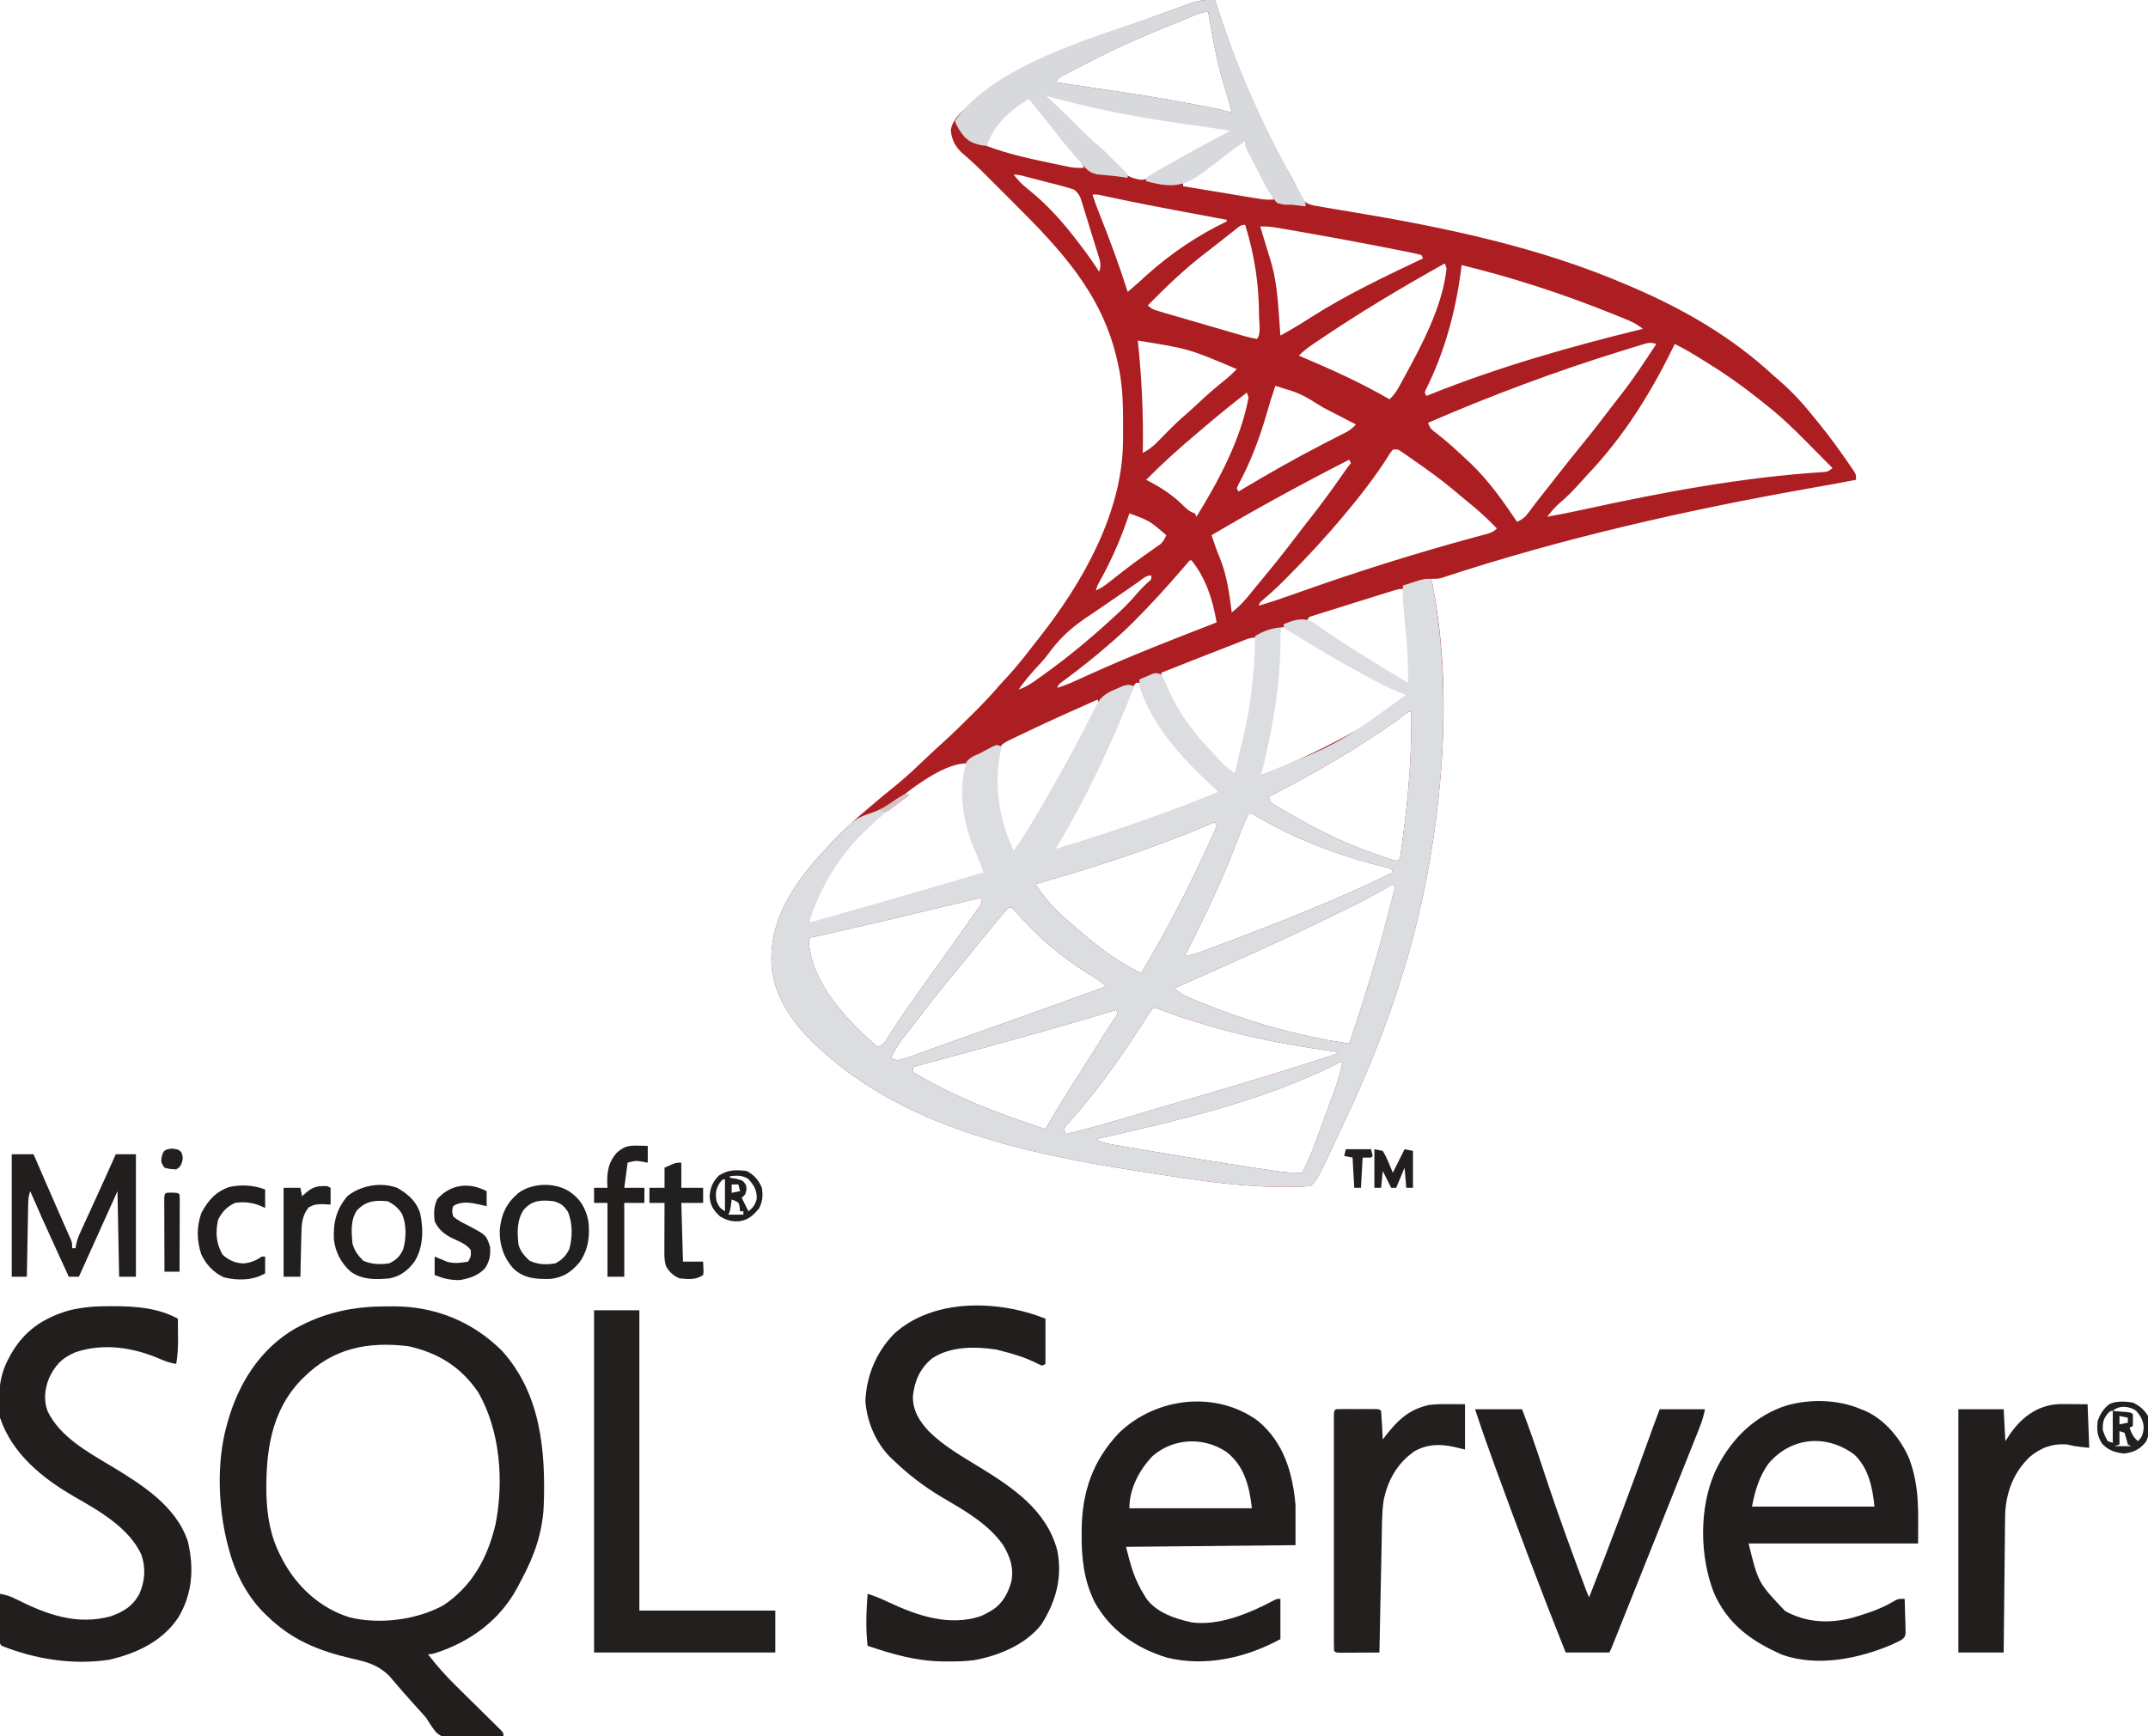 <?xml version="1.0" encoding="UTF-8"?>
<svg version="1.1" xmlns="http://www.w3.org/2000/svg" width="1280" height="1035">
<path d="M0 0 C0.276 0.864 0.551 1.727 0.835 2.617 C12.577 39.179 27.564 74.127 46.637 107.505 C47.618 109.3 48.529 111.134 49.395 112.987 C49.873 113.979 50.351 114.971 50.844 115.992 C51.258 116.901 51.673 117.809 52.1 118.746 C54.847 122.004 57.98 122.338 62 123 C62.766 123.141 63.532 123.283 64.321 123.429 C66.88 123.89 69.442 124.315 72.008 124.734 C73.968 125.061 75.928 125.387 77.887 125.714 C78.905 125.883 79.923 126.051 80.971 126.225 C137.118 135.567 193.53 147.309 246 170 C246.872 170.372 247.743 170.744 248.642 171.127 C279.537 184.363 308.307 201.028 333 224 C334.371 225.192 335.746 226.38 337.125 227.562 C344.931 234.398 351.55 241.883 358 250 C358.852 251.05 359.705 252.099 360.559 253.148 C366.057 259.963 371.205 266.987 376.188 274.188 C376.765 275.014 377.342 275.84 377.937 276.691 C378.732 277.855 378.732 277.855 379.543 279.043 C380.018 279.734 380.492 280.425 380.981 281.137 C382 283 382 283 382 286 C373.473 287.629 364.938 289.192 356.388 290.693 C282.218 303.766 206.916 320.753 135.318 344.382 C133 345 133 345 129 345 C129.197 345.987 129.394 346.974 129.597 347.99 C138.364 392.719 137.682 440.886 132 486 C131.898 486.821 131.796 487.641 131.691 488.486 C123.789 551.855 104.702 610.505 77.391 668.063 C76.018 670.962 74.663 673.868 73.312 676.777 C61.136 702.864 61.136 702.864 57 707 C22.997 709.262 -12.467 703.274 -46 698 C-46.821 697.871 -47.642 697.743 -48.488 697.61 C-111.917 687.628 -179.962 672.855 -230 630 C-230.887 629.24 -230.887 629.24 -231.792 628.465 C-247.524 614.817 -262.208 597.712 -264.176 576.066 C-265.921 549.685 -252.547 529.241 -235.812 510.125 C-227.065 500.615 -217.937 491.272 -208 483 C-207.016 482.162 -206.033 481.324 -205.02 480.461 C-199.984 476.172 -194.926 471.932 -189.75 467.812 C-183.229 462.51 -177.204 456.688 -171.117 450.898 C-167.853 447.794 -164.539 444.76 -161.188 441.75 C-155.534 436.591 -150.107 431.216 -144.688 425.812 C-143.839 424.968 -142.99 424.124 -142.116 423.255 C-137.753 418.881 -133.539 414.44 -129.513 409.754 C-127.486 407.404 -125.366 405.145 -123.25 402.875 C-117.961 397.073 -113.13 390.97 -108.348 384.747 C-107.054 383.071 -105.747 381.407 -104.434 379.746 C-78.818 347.205 -55.069 305.485 -54.797 263.012 C-54.79 262.275 -54.783 261.538 -54.776 260.779 C-54.758 258.415 -54.752 256.052 -54.75 253.688 C-54.749 252.881 -54.748 252.074 -54.747 251.243 C-54.757 239.255 -55.209 227.709 -58 216 C-58.15 215.339 -58.3 214.677 -58.454 213.996 C-67.408 175.073 -91.807 149 -119.189 121.68 C-121.697 119.178 -124.2 116.672 -126.702 114.164 C-128.657 112.205 -130.615 110.249 -132.573 108.293 C-133.939 106.928 -135.303 105.561 -136.667 104.194 C-141.1 99.777 -145.584 95.504 -150.364 91.464 C-154.693 87.589 -157.025 83.19 -157.402 77.422 C-156.209 70.236 -149.328 65.011 -143.938 60.688 C-109.206 35.967 -66.858 20.921 -27.062 6.5 C-26.159 6.168 -25.255 5.837 -24.324 5.495 C-21.754 4.556 -19.177 3.634 -16.598 2.719 C-15.467 2.303 -15.467 2.303 -14.314 1.878 C-9.347 0.149 -5.26 -0.258 0 0 Z M-18.438 11.75 C-19.057 11.994 -19.677 12.238 -20.316 12.489 C-38.912 19.821 -57.332 27.743 -75.064 36.991 C-77.274 38.143 -79.491 39.279 -81.707 40.418 C-83.284 41.236 -84.861 42.055 -86.438 42.875 C-87.55 43.448 -87.55 43.448 -88.684 44.032 C-92.487 45.821 -92.487 45.821 -95 49 C-94.345 49.097 -93.69 49.194 -93.016 49.295 C-36.852 57.643 -36.852 57.643 -13.812 61.938 C-13.042 62.08 -12.272 62.223 -11.479 62.371 C-4.268 63.716 2.912 65.097 10 67 C9.627 65.604 9.251 64.208 8.875 62.812 C8.602 61.797 8.328 60.781 8.047 59.734 C7.28 56.999 6.48 54.29 5.641 51.578 C1.176 36.924 -1.543 22.109 -4 7 C-8.868 7 -13.968 9.989 -18.438 11.75 Z M-102 56 C-101.279 56.721 -100.557 57.441 -99.814 58.184 C-97.197 60.802 -94.588 63.428 -91.98 66.055 C-90.542 67.501 -89.102 68.947 -87.663 70.392 C-86.684 71.376 -85.706 72.361 -84.728 73.347 C-79.585 78.535 -74.401 83.596 -68.844 88.342 C-66.886 90.102 -65.108 91.959 -63.324 93.895 C-62.723 94.54 -62.122 95.185 -61.502 95.85 C-60.288 97.163 -59.09 98.491 -57.908 99.834 C-53.715 104.259 -49.963 106.42 -43.854 107.17 C-38.416 106.846 -34.503 104.009 -30.062 101.062 C-27.984 99.764 -25.902 98.472 -23.816 97.184 C-22.723 96.502 -21.63 95.819 -20.504 95.117 C-14.331 91.334 -7.898 88.007 -1.5 84.625 C-0.246 83.959 1.008 83.292 2.261 82.625 C5.172 81.079 8.085 79.538 11 78 C11 77.67 11 77.34 11 77 C9.725 76.83 8.45 76.66 7.137 76.484 C-27.67 71.809 -62.633 66.99 -96.398 57.031 C-99.696 55.908 -99.696 55.908 -102 56 Z M-127.938 71.562 C-132.221 75.946 -136 80.609 -136 87 C-122.373 92.159 -108.234 95.032 -94 98 C-92.554 98.305 -92.554 98.305 -91.079 98.615 C-90.196 98.798 -89.312 98.98 -88.402 99.168 C-87.635 99.327 -86.868 99.486 -86.078 99.649 C-83.366 100.107 -80.742 100.144 -78 100 C-79.331 97.122 -80.833 94.808 -82.871 92.383 C-83.44 91.7 -84.009 91.017 -84.596 90.314 C-85.203 89.592 -85.811 88.869 -86.438 88.125 C-91.04 82.602 -95.584 77.048 -100 71.375 C-103.558 66.815 -107.118 62.29 -111 58 C-115.994 58 -124.383 68.168 -127.938 71.562 Z M9.312 89.375 C1.044 96.135 -7.615 102.399 -16.93 107.652 C-17.613 108.097 -18.296 108.542 -19 109 C-19 109.66 -19 110.32 -19 111 C-12.114 112.145 -5.227 113.284 1.66 114.418 C4.003 114.805 6.346 115.193 8.688 115.582 C12.056 116.142 15.424 116.696 18.793 117.25 C19.839 117.425 20.885 117.6 21.963 117.78 C22.943 117.94 23.924 118.101 24.934 118.266 C26.223 118.479 26.223 118.479 27.538 118.696 C30.051 119.006 32.471 119.053 35 119 C33.515 115.081 31.724 111.421 29.777 107.711 C29.472 107.126 29.166 106.541 28.851 105.938 C27.882 104.082 26.91 102.229 25.938 100.375 C24.652 97.926 23.37 95.475 22.09 93.023 C21.521 91.94 20.953 90.856 20.367 89.74 C19 87 19 87 18 84 C14.452 84 11.949 87.179 9.312 89.375 Z M-120 104 C-117.27 107.639 -114.462 110.401 -110.875 113.188 C-99.592 122.244 -90.16 132.946 -81.438 144.438 C-80.874 145.177 -80.31 145.916 -79.73 146.677 C-75.956 151.658 -72.31 156.695 -69 162 C-67.964 158.818 -68.053 156.921 -69.032 153.738 C-69.283 152.907 -69.534 152.076 -69.792 151.22 C-70.072 150.332 -70.352 149.443 -70.641 148.527 C-70.923 147.608 -71.206 146.688 -71.498 145.741 C-72.098 143.799 -72.704 141.858 -73.314 139.919 C-74.246 136.95 -75.157 133.974 -76.066 130.998 C-76.652 129.112 -77.24 127.226 -77.828 125.34 C-78.1 124.449 -78.372 123.559 -78.652 122.641 C-78.916 121.813 -79.179 120.985 -79.45 120.133 C-79.677 119.405 -79.905 118.678 -80.139 117.928 C-81.128 115.714 -82.122 114.526 -84 113 C-86.565 112.128 -89.041 111.396 -91.66 110.738 C-92.779 110.445 -92.779 110.445 -93.92 110.146 C-96.298 109.525 -98.68 108.919 -101.062 108.312 C-102.67 107.893 -104.278 107.474 -105.885 107.053 C-107.414 106.655 -108.943 106.259 -110.473 105.863 C-111.197 105.676 -111.921 105.488 -112.667 105.295 C-116.288 104.334 -116.288 104.334 -120 104 Z M-73 116 C-71.695 120.02 -70.262 123.949 -68.68 127.867 C-62.582 143.094 -56.977 158.363 -52 174 C-48.089 170.68 -44.245 167.32 -40.5 163.812 C-26.519 151.257 -9.987 140.033 7 132 C7 131.67 7 131.34 7 131 C6.463 130.901 5.926 130.801 5.373 130.699 C-1.481 129.429 -8.335 128.153 -15.188 126.875 C-16.278 126.672 -17.369 126.468 -18.493 126.259 C-32.982 123.552 -47.446 120.768 -61.858 117.677 C-62.912 117.452 -63.965 117.228 -65.051 116.996 C-65.945 116.802 -66.838 116.608 -67.759 116.408 C-70.112 115.91 -70.112 115.91 -73 116 Z M12.359 136.676 C11.259 137.538 11.259 137.538 10.135 138.418 C9.348 139.043 8.561 139.669 7.75 140.312 C6.94 140.95 6.13 141.588 5.296 142.246 C3.643 143.548 1.991 144.852 0.34 146.158 C-1.711 147.773 -3.774 149.37 -5.848 150.957 C-18.127 160.384 -29.162 170.967 -40 182 C-37.566 184.434 -35.825 184.811 -32.528 185.772 C-31.383 186.109 -30.238 186.446 -29.059 186.793 C-27.816 187.151 -26.573 187.51 -25.293 187.879 C-24.007 188.254 -22.722 188.63 -21.436 189.007 C-18.74 189.795 -16.042 190.579 -13.344 191.359 C-9.892 192.357 -6.442 193.363 -2.994 194.372 C0.302 195.335 3.598 196.295 6.895 197.254 C8.131 197.614 9.368 197.975 10.642 198.346 C11.796 198.68 12.951 199.014 14.14 199.358 C15.153 199.651 16.166 199.945 17.21 200.248 C19.804 200.947 22.344 201.595 25 202 C27.637 199.363 26.242 191.78 26.25 188.25 C26.244 169.304 23.582 152.07 18 134 C15.301 134 14.468 135.012 12.359 136.676 Z M27 135 C27.159 135.525 27.317 136.049 27.48 136.59 C27.992 138.29 28.501 139.99 29.008 141.691 C29.742 144.14 30.488 146.584 31.242 149.027 C31.683 150.476 32.123 151.926 32.562 153.375 C32.772 154.045 32.982 154.715 33.198 155.406 C36.378 165.972 37.368 176.784 38.125 187.75 C38.211 188.936 38.298 190.122 38.387 191.344 C38.596 194.229 38.8 197.114 39 200 C45.15 196.678 51.068 193.104 56.938 189.312 C78.34 175.662 101.109 164.88 124 154 C123.505 153.01 123.505 153.01 123 152 C120.221 151.267 117.494 150.662 114.676 150.117 C113.366 149.854 113.366 149.854 112.029 149.585 C109.125 149.006 106.219 148.44 103.312 147.875 C101.298 147.478 99.284 147.081 97.27 146.684 C82.376 143.768 67.449 141.051 52.5 138.438 C51.501 138.262 50.502 138.086 49.472 137.905 C46.639 137.409 43.804 136.92 40.969 136.434 C40.131 136.287 39.293 136.141 38.43 135.99 C34.575 135.338 30.928 134.819 27 135 Z M137 157 C110.646 171.683 84.866 187.124 59.938 204.125 C58.945 204.799 58.945 204.799 57.933 205.487 C55.041 207.48 52.431 209.47 50 212 C50.547 212.231 51.094 212.461 51.658 212.699 C69.639 220.299 87.113 228.182 104 238 C106.146 235.988 107.69 234.07 109.129 231.508 C109.519 230.814 109.909 230.12 110.311 229.405 C110.724 228.653 111.137 227.9 111.562 227.125 C111.999 226.331 112.435 225.538 112.884 224.72 C123.576 205.023 135.569 182.629 138 160 C137.505 158.515 137.505 158.515 137 157 Z M147 158 C146.853 159.165 146.706 160.331 146.555 161.531 C143.269 186.128 136.827 209.876 125.715 232.137 C125.361 233.059 125.361 233.059 125 234 C125.33 234.66 125.66 235.32 126 236 C127.118 235.549 127.118 235.549 128.259 235.089 C169.531 218.538 211.851 206.58 255 196 C252.107 193.664 249.331 192.139 245.898 190.723 C244.869 190.298 243.839 189.873 242.778 189.435 C241.655 188.982 240.532 188.529 239.375 188.062 C238.19 187.584 237.005 187.105 235.784 186.612 C206.859 175.028 177.282 165.367 147 158 Z M-68 162 C-67 164 -67 164 -67 164 Z M-46 203 C-45.909 203.857 -45.818 204.714 -45.725 205.597 C-43.495 227.142 -42.586 248.342 -43 270 C-39.762 268.167 -37.102 266.341 -34.512 263.672 C-33.892 263.041 -33.273 262.409 -32.634 261.759 C-31.992 261.096 -31.349 260.433 -30.688 259.75 C-26.274 255.265 -21.886 250.853 -17.074 246.793 C-14.206 244.314 -11.457 241.713 -8.688 239.125 C-3.731 234.507 1.353 230.152 6.66 225.938 C8.915 224.07 10.966 222.104 13 220 C-15.662 207.852 -15.662 207.852 -46 203 Z M253.238 205.816 C252.553 206.024 251.868 206.231 251.161 206.444 C248.875 207.14 246.594 207.85 244.312 208.562 C243.519 208.808 242.726 209.053 241.909 209.306 C202.855 221.407 164.512 235.738 127 252 C128.197 255.592 129.329 256.254 132.312 258.5 C138.527 263.34 144.282 268.596 150 274 C151.286 275.205 151.286 275.205 152.598 276.434 C163.26 286.724 171.756 298.746 180 311 C183.294 309.606 184.954 308.119 187.062 305.25 C187.969 304.042 187.969 304.042 188.895 302.809 C189.589 301.882 190.284 300.955 191 300 C192.739 297.762 194.494 295.537 196.25 293.312 C197.206 292.098 198.162 290.883 199.117 289.668 C199.596 289.059 200.076 288.449 200.569 287.822 C201.947 286.067 203.322 284.309 204.695 282.551 C209.524 276.375 214.41 270.255 219.375 264.188 C225.053 257.239 230.535 250.156 235.953 243.004 C237.794 240.575 239.65 238.163 241.547 235.777 C249.318 225.937 256.138 215.486 263 205 C259.045 203.682 257.216 204.605 253.238 205.816 Z M274 205 C273.539 205.946 273.077 206.892 272.602 207.867 C259.134 235.273 243.458 260.22 222.439 282.459 C221.038 283.959 219.665 285.479 218.301 287.012 C214.011 291.827 209.7 296.283 204.762 300.43 C202.184 302.728 200.122 305.281 198 308 C205.283 306.723 212.508 305.279 219.727 303.68 C266.905 293.365 314.704 284.385 362.991 281.342 C365.31 281.088 365.31 281.088 368 279 C364.078 275.028 360.149 271.063 356.214 267.104 C354.881 265.761 353.549 264.416 352.22 263.069 C344.472 255.222 336.721 247.77 328 241 C326.528 239.816 325.056 238.631 323.586 237.445 C313.759 229.656 303.685 222.559 293 216 C291.944 215.351 291.944 215.351 290.866 214.689 C282.597 209.55 282.597 209.55 274 205 Z M36 230 C34.199 235.261 32.534 240.539 31.01 245.887 C26.732 260.77 21.359 275.266 13.934 288.883 C13.626 289.581 13.317 290.28 13 291 C13.33 291.66 13.66 292.32 14 293 C14.551 292.669 15.102 292.338 15.67 291.997 C31.661 282.418 47.827 273.244 64.391 264.688 C65.443 264.144 66.495 263.6 67.578 263.039 C69.608 261.993 71.641 260.953 73.677 259.92 C74.592 259.45 75.507 258.98 76.449 258.496 C77.257 258.085 78.065 257.675 78.897 257.252 C80.949 256.031 82.405 254.763 84 253 C79.219 250.525 74.435 248.053 69.651 245.584 C68.028 244.746 66.405 243.907 64.783 243.068 C50.902 234.466 50.902 234.466 36 230 Z M19 234 C10.384 240.679 1.92 247.491 -6.353 254.591 C-8.028 256.024 -9.712 257.446 -11.398 258.867 C-21.618 267.507 -31.604 276.463 -41 286 C-39.693 286.675 -39.693 286.675 -38.359 287.363 C-30.994 291.297 -24.785 295.534 -18.821 301.406 C-16.523 303.665 -15.113 304.962 -12 306 C-11.505 306.99 -11.505 306.99 -11 308 C2.245 286.497 15.34 262.102 20 237 C19.505 235.515 19.505 235.515 19 234 Z M106 268 C104.253 270.143 104.253 270.143 102.562 273 C94.892 284.942 86.142 296.152 77 307 C76.563 307.522 76.125 308.045 75.674 308.583 C65.198 321.073 54.122 332.946 42.625 344.5 C41.663 345.469 41.663 345.469 40.681 346.458 C36.79 350.336 32.777 353.994 28.58 357.537 C26.887 358.932 26.887 358.932 26 361 C32.319 359.209 38.509 357.152 44.695 354.953 C45.509 354.664 46.324 354.375 47.162 354.077 C48.009 353.776 48.855 353.475 49.728 353.165 C84.208 340.913 119.079 329.896 154.399 320.323 C155.173 320.111 155.947 319.899 156.745 319.681 C158.179 319.288 159.615 318.901 161.053 318.521 C164.026 317.705 165.78 317.22 168 315 C162.587 309.347 156.971 304.189 150.859 299.301 C148.004 297.003 145.223 294.632 142.438 292.25 C134.626 285.723 126.345 279.823 118 274 C117.192 273.431 116.384 272.862 115.552 272.275 C114.755 271.726 113.958 271.176 113.137 270.609 C112.416 270.109 111.695 269.608 110.952 269.093 C108.937 267.756 108.937 267.756 106 268 Z M80 274 C52.186 288.186 24.873 303.1 -2 319 C-0.485 323.658 1.033 328.259 3 332.75 C7.164 343.048 8.604 354.045 10 365 C15.454 360.944 19.389 356.026 23.607 350.729 C25.131 348.837 26.68 346.968 28.234 345.102 C35.267 336.654 42.081 328.08 48.715 319.316 C51.531 315.6 54.402 311.929 57.284 308.264 C64.104 299.583 70.56 290.702 76.853 281.634 C78.194 279.724 79.58 277.852 81 276 C80.505 275.01 80.505 275.01 80 274 Z M-51 306 C-51.277 306.835 -51.277 306.835 -51.56 307.686 C-56.22 321.536 -61.874 334.325 -69.004 347.081 C-70.129 349.126 -70.129 349.126 -71 352 C-68.144 350.668 -65.766 349.162 -63.305 347.199 C-62.597 346.64 -61.889 346.081 -61.16 345.505 C-60.406 344.905 -59.652 344.306 -58.875 343.688 C-51.635 337.969 -44.26 332.501 -36.664 327.264 C-35.95 326.762 -35.236 326.26 -34.5 325.742 C-33.871 325.308 -33.242 324.873 -32.594 324.425 C-30.767 322.792 -29.956 321.238 -29 319 C-39.061 310.342 -39.061 310.342 -51 306 Z M-15 334 C-16.99 336.228 -18.94 338.476 -20.875 340.75 C-29.337 350.588 -38.032 360.113 -47.188 369.312 C-47.841 369.97 -48.494 370.628 -49.167 371.306 C-53.615 375.739 -58.233 379.914 -63 384 C-63.52 384.452 -64.039 384.904 -64.574 385.369 C-71.993 391.82 -79.646 397.884 -87.527 403.76 C-88.225 404.284 -88.922 404.808 -89.641 405.348 C-90.265 405.812 -90.889 406.276 -91.532 406.754 C-93.141 407.954 -93.141 407.954 -94 410 C-89.989 408.723 -86.19 407.256 -82.371 405.488 C-81.272 404.985 -80.174 404.482 -79.042 403.964 C-77.852 403.419 -76.663 402.874 -75.438 402.312 C-50.371 390.92 -24.678 380.921 1 371 C-1.311 357.663 -5.321 344.686 -14 334 C-14.33 334 -14.66 334 -15 334 Z M-45.438 346.688 C-46.619 347.52 -47.802 348.352 -48.984 349.184 C-49.628 349.637 -50.272 350.091 -50.936 350.558 C-53.869 352.607 -56.832 354.614 -59.793 356.622 C-63.053 358.838 -66.296 361.077 -69.541 363.315 C-71.959 364.972 -74.395 366.601 -76.832 368.23 C-86.256 374.641 -93.155 381.094 -99.763 390.35 C-101.772 393.031 -104.027 395.424 -106.312 397.875 C-110.192 402.051 -113.717 406.342 -117 411 C-112.048 409.375 -108.185 406.512 -104 403.5 C-103.247 402.962 -102.493 402.423 -101.717 401.869 C-86.45 390.905 -72.26 378.981 -58.5 366.188 C-57.854 365.59 -57.208 364.992 -56.542 364.376 C-52.646 360.718 -49.062 356.901 -45.603 352.827 C-43.999 350.999 -42.313 349.313 -40.562 347.625 C-37.767 345.373 -37.767 345.373 -38 343 C-41.153 343 -42.891 344.881 -45.438 346.688 Z M105.102 352.434 C104.077 352.749 103.053 353.064 101.998 353.388 C100.885 353.734 99.772 354.081 98.625 354.438 C96.914 354.969 96.914 354.969 95.168 355.51 C92.089 356.469 89.012 357.431 85.935 358.395 C83.972 359.009 82.009 359.62 80.045 360.23 C76.173 361.435 72.305 362.654 68.438 363.875 C67.213 364.256 65.989 364.637 64.727 365.029 C63.599 365.388 62.471 365.747 61.309 366.117 C60.306 366.433 59.304 366.749 58.271 367.074 C55.838 367.775 55.838 367.775 55 370 C74.82 383.398 94.928 396.636 116 408 C116.472 396.548 115.623 385.267 114.562 373.875 C114.495 373.146 114.428 372.416 114.358 371.665 C113.713 364.754 113.022 357.868 112 351 C109.476 351 107.519 351.688 105.102 352.434 Z M39 374 C38.985 374.626 38.971 375.253 38.956 375.898 C38.259 403.049 34.397 428.557 28.143 454.923 C27.291 458.424 27.291 458.424 27 462 C34.613 459.656 41.723 456.553 48.938 453.188 C49.541 452.907 50.144 452.626 50.765 452.337 C69.128 443.767 87.273 434.486 104 423 C105.008 422.33 106.016 421.659 107.055 420.969 C110.613 418.598 110.613 418.598 114 416 C114 415.34 114 414.68 114 414 C113.065 413.539 112.131 413.077 111.168 412.602 C106.768 410.421 102.382 408.215 98 406 C96.917 405.454 96.917 405.454 95.812 404.897 C82.957 398.383 70.575 391.131 58.215 383.734 C57.167 383.107 56.119 382.48 55.039 381.834 C53.043 380.629 51.055 379.412 49.075 378.182 C48.185 377.632 47.295 377.082 46.379 376.516 C45.602 376.029 44.826 375.542 44.026 375.04 C41.935 373.772 41.935 373.772 39 374 Z M13.438 383.188 C12.099 383.701 12.099 383.701 10.734 384.225 C-3.547 389.724 -17.77 395.371 -32 401 C-31.476 404.796 -30.794 407.916 -29.031 411.32 C-28.63 412.097 -28.228 412.874 -27.814 413.674 C-27.381 414.483 -26.947 415.292 -26.5 416.125 C-26.051 416.967 -25.603 417.808 -25.141 418.676 C-17.567 432.585 -7.121 443.904 3.938 455.125 C4.79 455.997 4.79 455.997 5.659 456.886 C7.067 458.297 8.53 459.654 10 461 C10.66 461 11.32 461 12 461 C16.762 445.13 20.609 429.402 23 413 C23.197 411.733 23.394 410.466 23.598 409.16 C24.284 403.466 24.105 397.725 24.062 392 C24.058 390.844 24.053 389.687 24.049 388.496 C24.037 385.664 24.021 382.832 24 380 C20.311 380 16.85 381.869 13.438 383.188 Z M-47 407 C-49.413 409.73 -50.743 412.487 -52.023 415.875 C-52.585 417.331 -52.585 417.331 -53.157 418.816 C-53.559 419.867 -53.961 420.918 -54.375 422 C-65.785 451.106 -79.731 479.301 -96 506 C-93.914 507.319 -93.914 507.319 -91.103 506.234 C-89.86 505.815 -88.617 505.396 -87.336 504.965 C-86.305 504.62 -86.305 504.62 -85.252 504.269 C-82.957 503.499 -80.666 502.719 -78.375 501.938 C-76.765 501.394 -75.155 500.851 -73.545 500.308 C-47.889 491.632 -22.197 482.943 3 473 C0.286 469.652 -2.261 466.587 -5.625 463.875 C-23.314 448.68 -36.005 428.334 -45 407 C-45.66 407 -46.32 407 -47 407 Z M-70 417 C-84.816 423.547 -99.582 430.182 -114.188 437.188 C-115.344 437.739 -116.501 438.291 -117.693 438.86 C-118.757 439.374 -119.821 439.888 -120.918 440.418 C-121.854 440.869 -122.79 441.321 -123.755 441.786 C-126.238 443.129 -127.692 444.11 -128.633 446.828 C-132.673 466.71 -130.741 488.977 -121 507 C-120.34 507.33 -119.68 507.66 -119 508 C-114.314 500.345 -109.648 492.678 -105 485 C-104.435 484.066 -103.869 483.132 -103.287 482.17 C-94.359 467.378 -86.026 452.3 -78 437 C-77.503 436.053 -77.006 435.106 -76.495 434.131 C-75.171 431.593 -73.863 429.049 -72.562 426.5 C-72.179 425.758 -71.795 425.017 -71.399 424.253 C-70.536 422.532 -69.758 420.769 -69 419 C-69.495 418.01 -69.495 418.01 -70 417 Z M108.812 429.125 C84.491 446.444 58.56 461.4 32 475 C33.216 478.648 34.109 478.955 37.348 480.855 C38.709 481.66 38.709 481.66 40.097 482.48 C41.076 483.043 42.054 483.607 43.062 484.188 C44.062 484.769 45.061 485.351 46.09 485.95 C54.237 490.649 62.476 495.029 71 499 C71.625 499.296 72.249 499.591 72.893 499.896 C81.206 503.804 89.675 507.053 98.375 510 C99.298 510.315 100.22 510.631 101.171 510.955 C102.459 511.38 102.459 511.38 103.773 511.812 C104.541 512.066 105.308 512.32 106.099 512.582 C108.074 513.225 108.074 513.225 110 512 C110.63 509.487 110.63 509.487 111 506.402 C111.164 505.22 111.328 504.038 111.497 502.82 C111.746 500.898 111.746 500.898 112 498.938 C112.087 498.285 112.174 497.633 112.263 496.961 C115.48 472.795 117.333 448.388 117 424 C114.395 424 110.966 427.57 108.812 429.125 Z M-210.562 496.188 C-217.638 503.268 -223.639 510.56 -229 519 C-229.654 520.016 -230.307 521.032 -230.98 522.078 C-236.287 530.723 -240.581 539.889 -242 550 C-231.182 548.514 -220.821 545.195 -210.375 542.125 C-208.391 541.546 -206.407 540.967 -204.423 540.389 C-200.33 539.195 -196.238 537.998 -192.146 536.799 C-187.13 535.329 -182.112 533.869 -177.092 532.414 C-173.347 531.329 -169.604 530.241 -165.86 529.152 C-164.093 528.638 -162.326 528.125 -160.558 527.613 C-158.094 526.899 -155.631 526.18 -153.168 525.461 C-152.099 525.152 -152.099 525.152 -151.008 524.837 C-146.245 523.44 -141.632 521.787 -137 520 C-138.383 515.626 -140.062 511.497 -141.938 507.312 C-149.505 490.024 -149.728 473.581 -148 455 C-167.057 455 -197.968 483.835 -210.562 496.188 Z M20 485 C17.747 489.874 15.666 494.786 13.766 499.809 C8.609 513.433 2.988 526.711 -3.25 539.875 C-3.584 540.58 -3.917 541.284 -4.261 542.01 C-8.72 551.401 -13.318 560.718 -18 570 C-14.053 569.325 -10.49 568.172 -6.742 566.77 C-6.135 566.543 -5.527 566.316 -4.901 566.083 C-2.891 565.331 -0.883 564.572 1.125 563.812 C1.824 563.549 2.523 563.286 3.243 563.014 C37.93 549.936 72.747 536.423 106 520 C105.193 517.809 105.193 517.809 103.004 517.289 C102.128 517.07 101.251 516.851 100.348 516.625 C99.357 516.368 98.366 516.11 97.346 515.845 C96.262 515.566 95.179 515.287 94.062 515 C70.136 508.539 46.343 499.217 24.918 486.648 C22.268 484.836 22.268 484.836 20 485 Z M0 490 C-0.7 490.301 -1.401 490.601 -2.123 490.911 C-36.332 505.518 -71.255 516.797 -107 527 C-101.619 535.404 -94.86 542.764 -87.199 549.16 C-85.588 550.508 -84.012 551.897 -82.457 553.309 C-71.062 563.44 -57.81 573.464 -44 580 C-29.891 556.762 -17.454 532.643 -6 508 C-5.587 507.111 -5.173 506.222 -4.747 505.306 C-3.693 503.022 -2.654 500.733 -1.625 498.438 C-1.332 497.795 -1.04 497.152 -0.738 496.489 C-0.096 495.019 0.462 493.512 1 492 C0.505 491.01 0.505 491.01 0 490 Z M106 527 C105.175 527.485 104.35 527.969 103.5 528.469 C95.376 533.201 87.12 537.579 78.668 541.699 C76.708 542.655 74.75 543.614 72.793 544.574 C40.905 560.219 8.477 574.628 -24 589 C-20.383 593.047 -15.678 594.528 -10.75 596.562 C-9.696 596.998 -8.642 597.433 -7.556 597.882 C20.477 609.202 50.08 617.677 80 622 C88.865 596.041 96.802 569.967 103.562 543.375 C103.745 542.665 103.927 541.955 104.115 541.223 C104.628 539.221 105.13 537.216 105.629 535.211 C105.918 534.059 106.208 532.907 106.506 531.72 C107.273 529.045 107.273 529.045 106 527 Z M-139 535 C-139.703 535.168 -140.405 535.336 -141.129 535.509 C-149.379 537.48 -157.63 539.449 -165.881 541.417 C-168.051 541.935 -170.222 542.453 -172.393 542.971 C-200.705 549.724 -200.705 549.724 -214.832 552.965 C-216.223 553.284 -216.223 553.284 -217.643 553.61 C-221.84 554.571 -226.038 555.525 -230.239 556.472 C-230.979 556.641 -231.72 556.809 -232.484 556.983 C-234.424 557.424 -236.365 557.861 -238.306 558.298 C-240.9 558.731 -240.9 558.731 -242 560 C-241.228 583.165 -223.4 603.413 -207.297 618.539 C-205.22 620.388 -203.13 622.212 -201 624 C-197.079 622.693 -196.094 620.37 -194.062 617 C-190.6 611.439 -186.986 606.025 -183.188 600.688 C-182.681 599.975 -182.174 599.263 -181.652 598.529 C-180.617 597.075 -179.581 595.622 -178.544 594.169 C-177.03 592.042 -175.525 589.909 -174.023 587.773 C-169.454 581.273 -164.862 574.793 -160.19 568.365 C-154.948 561.149 -149.77 553.892 -144.688 546.562 C-144.118 545.751 -143.548 544.94 -142.961 544.104 C-142.442 543.349 -141.922 542.594 -141.387 541.816 C-140.694 540.818 -140.694 540.818 -139.987 539.799 C-138.759 537.904 -138.759 537.904 -139 535 Z M-123 541 C-124.767 542.899 -126.421 544.809 -128.062 546.812 C-128.553 547.403 -129.044 547.993 -129.55 548.601 C-131.04 550.396 -132.521 552.197 -134 554 C-134.795 554.966 -135.591 555.931 -136.41 556.926 C-138.614 559.611 -140.808 562.305 -143 565 C-144.395 566.709 -145.791 568.417 -147.188 570.125 C-147.929 571.033 -148.67 571.94 -149.434 572.875 C-151.352 575.218 -153.285 577.548 -155.223 579.875 C-162.879 589.09 -170.271 598.462 -177.494 608.021 C-178.946 609.929 -180.416 611.823 -181.895 613.711 C-182.347 614.29 -182.799 614.869 -183.265 615.466 C-184.467 617.003 -185.673 618.537 -186.879 620.07 C-189.201 623.277 -191.094 626.533 -193 630 C-191.456 631.325 -191.456 631.325 -189 632 C-186.158 631.313 -183.617 630.522 -180.891 629.512 C-179.664 629.078 -179.664 629.078 -178.412 628.635 C-175.686 627.666 -172.968 626.677 -170.25 625.688 C-168.329 625.001 -166.408 624.315 -164.487 623.632 C-160.417 622.181 -156.349 620.722 -152.284 619.257 C-146.076 617.023 -139.856 614.823 -133.633 612.633 C-110.706 604.557 -87.821 596.371 -65 588 C-68.024 584.8 -71.562 582.746 -75.312 580.5 C-91.833 570.362 -106.419 557.648 -119.074 542.984 C-119.71 542.33 -120.345 541.675 -121 541 C-121.66 541 -122.32 541 -123 541 Z M-37 601 C-38.778 603.278 -38.778 603.278 -40.641 606.238 C-40.999 606.786 -41.358 607.334 -41.728 607.899 C-42.502 609.082 -43.274 610.267 -44.043 611.454 C-46.069 614.575 -48.121 617.679 -50.176 620.781 C-50.587 621.402 -50.998 622.023 -51.421 622.662 C-61.039 637.127 -71.572 651.272 -82.938 664.422 C-83.41 664.972 -83.882 665.522 -84.368 666.088 C-85.668 667.592 -86.982 669.084 -88.297 670.574 C-88.859 671.375 -89.421 672.175 -90 673 C-89.67 673.99 -89.34 674.98 -89 676 C-74.635 672.624 -60.523 668.428 -46.375 664.25 C-43.812 663.495 -41.249 662.74 -38.686 661.986 C-34.067 660.626 -29.448 659.264 -24.83 657.9 C-17.873 655.846 -10.913 653.799 -3.952 651.758 C21.82 644.198 47.522 636.506 73 628 C73 627.67 73 627.34 73 627 C72.096 626.875 71.191 626.749 70.26 626.62 C34.682 621.65 0.832 614.483 -32.875 601.715 C-34.942 600.894 -34.942 600.894 -37 601 Z M-59 602 C-59.759 602.234 -60.519 602.467 -61.302 602.708 C-84.71 609.871 -108.271 616.454 -131.875 622.938 C-133.019 623.252 -133.019 623.252 -134.187 623.573 C-139.371 624.997 -144.556 626.42 -149.742 627.84 C-150.409 628.023 -151.076 628.205 -151.763 628.393 C-161.165 630.968 -170.578 633.499 -180 636 C-180 636.99 -180 637.98 -180 639 C-154.983 654.042 -128.653 663.88 -101 673 C-100.441 672.028 -99.881 671.056 -99.305 670.055 C-92.752 658.753 -85.802 647.732 -78.75 636.737 C-75.501 631.656 -72.286 626.554 -69.076 621.448 C-66.966 618.095 -64.848 614.751 -62.664 611.445 C-61.686 609.956 -61.686 609.956 -60.688 608.438 C-60.134 607.611 -59.581 606.785 -59.012 605.934 C-58.678 605.296 -58.344 604.657 -58 604 C-58.495 603.01 -58.495 603.01 -59 602 Z M70.294 635.285 C25.62 657.079 -22.811 668.089 -71 679 C-68.031 680.643 -65.4 681.441 -62.063 682.018 C-60.575 682.28 -60.575 682.28 -59.058 682.547 C-57.978 682.73 -56.898 682.913 -55.785 683.102 C-54.646 683.299 -53.507 683.497 -52.333 683.701 C-48.578 684.35 -44.82 684.988 -41.062 685.625 C-39.782 685.844 -38.501 686.063 -37.182 686.288 C-17.94 689.575 1.326 692.687 20.625 695.625 C21.756 695.799 22.887 695.973 24.052 696.152 C27.255 696.642 30.459 697.123 33.664 697.602 C35.065 697.816 35.065 697.816 36.494 698.036 C41.726 698.802 46.712 699.138 52 699 C55.276 692.763 57.838 686.429 60.258 679.816 C60.842 678.234 60.842 678.234 61.437 676.62 C62.254 674.399 63.07 672.178 63.882 669.956 C65.121 666.574 66.37 663.196 67.621 659.818 C68.417 657.651 69.213 655.484 70.008 653.316 C70.379 652.316 70.75 651.316 71.132 650.285 C73.213 644.564 74.818 638.974 76 633 C73.929 633 72.121 634.386 70.294 635.285 Z " fill="#AD1E22" transform="translate(724,0)"/>
<path d="M0 0 C9.14 45.788 8.823 94.764 3 141 C2.898 141.821 2.796 142.641 2.691 143.486 C-5.211 206.855 -24.298 265.505 -51.609 323.063 C-52.982 325.962 -54.337 328.868 -55.688 331.777 C-67.864 357.864 -67.864 357.864 -72 362 C-106.003 364.262 -141.467 358.274 -175 353 C-175.821 352.871 -176.642 352.743 -177.488 352.61 C-240.917 342.628 -308.962 327.855 -359 285 C-359.592 284.494 -360.183 283.987 -360.792 283.465 C-376.524 269.817 -391.208 252.712 -393.176 231.066 C-394.921 204.685 -381.547 184.241 -364.812 165.125 C-360.713 160.665 -356.458 156.359 -352.188 152.062 C-351.541 151.411 -350.894 150.76 -350.228 150.088 C-349.301 149.165 -349.301 149.165 -348.355 148.223 C-347.805 147.674 -347.255 147.125 -346.688 146.559 C-342.803 142.972 -339.433 141.343 -334.375 139.75 C-328.506 137.743 -324.049 135.247 -319.133 131.516 C-316.567 129.692 -314.056 128.724 -311 128 C-313.683 130.824 -316.377 133.045 -319.625 135.188 C-325.193 139.03 -330.099 143.347 -335 148 C-335.477 148.445 -335.955 148.889 -336.446 149.348 C-353.135 164.96 -363.802 183.347 -371 205 C-336.259 195.247 -301.594 185.261 -267 175 C-268.423 170.638 -270.061 166.501 -271.938 162.312 C-278.994 146.19 -282.482 126.176 -277 109 C-274.707 106.34 -272.213 105.301 -269 104 C-267.228 103.044 -265.457 102.086 -263.688 101.125 C-261.199 99.82 -261.199 99.82 -259 99 C-258.01 99.33 -257.02 99.66 -256 100 C-256.217 100.808 -256.217 100.808 -256.438 101.633 C-261.127 122.41 -257.784 142.904 -249 162 C-243.372 154.299 -238.466 146.243 -233.688 138 C-232.93 136.7 -232.173 135.399 -231.415 134.099 C-223.013 119.653 -214.96 105.073 -207.284 90.227 C-205.864 87.481 -204.432 84.74 -203 82 C-202.488 81 -201.975 79.999 -201.447 78.968 C-200.934 77.987 -200.42 77.007 -199.891 75.996 C-199.432 75.11 -198.973 74.223 -198.501 73.31 C-195.658 68.934 -191.701 67.248 -187 65.25 C-185.969 64.801 -184.938 64.353 -183.875 63.891 C-180.856 62.955 -179.904 63.113 -177 64 C-190.232 97.499 -205.234 130.203 -224 161 C-205.407 155.447 -187.033 149.376 -168.75 142.875 C-167.349 142.379 -167.349 142.379 -165.919 141.873 C-152.816 137.225 -139.873 132.253 -127 127 C-127.452 126.585 -127.905 126.17 -128.371 125.743 C-146.685 108.933 -166.386 88.492 -174 64 C-174 62.68 -174 61.36 -174 60 C-172.401 59.301 -170.795 58.616 -169.188 57.938 C-168.294 57.555 -167.401 57.172 -166.48 56.777 C-164 56 -164 56 -161 57 C-159.9 58.819 -159.9 58.819 -158.871 61.199 C-158.481 62.072 -158.091 62.945 -157.69 63.844 C-157.276 64.782 -156.863 65.721 -156.438 66.688 C-149.768 81.209 -141.107 92.597 -130 104 C-129.497 104.518 -128.994 105.036 -128.476 105.57 C-123.24 111.46 -123.24 111.46 -117 116 C-116.89 115.415 -116.779 114.83 -116.666 114.228 C-115.563 108.536 -114.261 102.922 -112.843 97.301 C-107.541 76.141 -105.469 55.796 -105 34 C-99.959 31.185 -95.774 29.481 -90 29 C-89.317 56.227 -93.152 81.386 -99.258 107.809 C-99.498 108.855 -99.498 108.855 -99.744 109.923 C-100.879 114.758 -100.879 114.758 -102 117 C-55.152 98.291 -55.152 98.291 -15 69 C-15.849 68.737 -16.699 68.474 -17.574 68.203 C-21.129 66.955 -24.456 65.444 -27.812 63.75 C-28.491 63.408 -29.17 63.066 -29.87 62.713 C-45.192 54.882 -60.113 46.277 -74.803 37.323 C-75.973 36.609 -77.144 35.898 -78.317 35.189 C-79.947 34.202 -81.569 33.203 -83.191 32.203 C-84.122 31.632 -85.052 31.062 -86.01 30.474 C-86.667 29.987 -87.323 29.501 -88 29 C-88 28.34 -88 27.68 -88 27 C-82.391 24.749 -77.978 23.112 -72 25 C-69.57 26.475 -67.313 28.106 -65.027 29.797 C-61.492 32.37 -57.862 34.756 -54.188 37.125 C-53.475 37.585 -52.763 38.044 -52.03 38.518 C-39.494 46.57 -26.791 54.362 -14 62 C-13.799 50.913 -14.368 40.088 -15.5 29.062 C-17.216 12.054 -17.216 12.054 -17 4 C-14.919 3.326 -12.835 2.661 -10.75 2 C-9.59 1.629 -8.43 1.258 -7.234 0.875 C-4 0 -4 0 0 0 Z M-20.188 84.125 C-44.509 101.444 -70.44 116.4 -97 130 C-95.784 133.648 -94.891 133.955 -91.652 135.855 C-90.291 136.66 -90.291 136.66 -88.903 137.48 C-87.924 138.043 -86.946 138.607 -85.938 139.188 C-84.938 139.769 -83.939 140.351 -82.91 140.95 C-74.763 145.649 -66.524 150.029 -58 154 C-57.375 154.296 -56.751 154.591 -56.107 154.896 C-47.794 158.804 -39.325 162.053 -30.625 165 C-29.702 165.315 -28.78 165.631 -27.829 165.955 C-26.541 166.38 -26.541 166.38 -25.227 166.812 C-24.459 167.066 -23.692 167.32 -22.901 167.582 C-20.926 168.225 -20.926 168.225 -19 167 C-18.37 164.487 -18.37 164.487 -18 161.402 C-17.836 160.22 -17.672 159.038 -17.503 157.82 C-17.254 155.898 -17.254 155.898 -17 153.938 C-16.913 153.285 -16.826 152.633 -16.737 151.961 C-13.52 127.795 -11.667 103.388 -12 79 C-14.605 79 -18.034 82.57 -20.188 84.125 Z M-109 140 C-111.253 144.874 -113.334 149.786 -115.234 154.809 C-120.391 168.433 -126.012 181.711 -132.25 194.875 C-132.584 195.58 -132.917 196.284 -133.261 197.01 C-137.72 206.401 -142.318 215.718 -147 225 C-143.053 224.325 -139.49 223.172 -135.742 221.77 C-135.135 221.543 -134.527 221.316 -133.901 221.083 C-131.891 220.331 -129.883 219.572 -127.875 218.812 C-127.176 218.549 -126.477 218.286 -125.757 218.014 C-91.07 204.936 -56.253 191.423 -23 175 C-23.807 172.809 -23.807 172.809 -25.996 172.289 C-26.872 172.07 -27.749 171.851 -28.652 171.625 C-29.643 171.368 -30.634 171.11 -31.654 170.845 C-32.738 170.566 -33.821 170.287 -34.938 170 C-58.864 163.539 -82.657 154.217 -104.082 141.648 C-106.732 139.836 -106.732 139.836 -109 140 Z M-129 145 C-129.7 145.301 -130.401 145.601 -131.123 145.911 C-165.332 160.518 -200.255 171.797 -236 182 C-230.619 190.404 -223.86 197.764 -216.199 204.16 C-214.588 205.508 -213.012 206.897 -211.457 208.309 C-200.062 218.44 -186.81 228.464 -173 235 C-158.891 211.762 -146.454 187.643 -135 163 C-134.587 162.111 -134.173 161.222 -133.747 160.306 C-132.693 158.022 -131.654 155.733 -130.625 153.438 C-130.332 152.795 -130.04 152.152 -129.738 151.489 C-129.096 150.019 -128.538 148.512 -128 147 C-128.495 146.01 -128.495 146.01 -129 145 Z M-23 182 C-23.825 182.485 -24.65 182.969 -25.5 183.469 C-33.624 188.201 -41.88 192.579 -50.332 196.699 C-52.292 197.655 -54.25 198.614 -56.207 199.574 C-88.095 215.219 -120.523 229.628 -153 244 C-149.383 248.047 -144.678 249.528 -139.75 251.562 C-138.696 251.998 -137.642 252.433 -136.556 252.882 C-108.523 264.202 -78.92 272.677 -49 277 C-40.135 251.041 -32.198 224.967 -25.438 198.375 C-25.255 197.665 -25.073 196.955 -24.885 196.223 C-24.372 194.221 -23.87 192.216 -23.371 190.211 C-23.082 189.059 -22.792 187.907 -22.494 186.72 C-21.727 184.045 -21.727 184.045 -23 182 Z M-268 190 C-268.703 190.168 -269.405 190.336 -270.129 190.509 C-278.379 192.48 -286.63 194.449 -294.881 196.417 C-297.051 196.935 -299.222 197.453 -301.393 197.971 C-329.705 204.724 -329.705 204.724 -343.832 207.965 C-345.223 208.284 -345.223 208.284 -346.643 208.61 C-350.84 209.571 -355.038 210.525 -359.239 211.472 C-359.979 211.641 -360.72 211.809 -361.484 211.983 C-363.424 212.424 -365.365 212.861 -367.306 213.298 C-369.9 213.731 -369.9 213.731 -371 215 C-370.228 238.165 -352.4 258.413 -336.297 273.539 C-334.22 275.388 -332.13 277.212 -330 279 C-326.079 277.693 -325.094 275.37 -323.062 272 C-319.6 266.439 -315.986 261.025 -312.188 255.688 C-311.681 254.975 -311.174 254.263 -310.652 253.529 C-309.617 252.075 -308.581 250.622 -307.544 249.169 C-306.03 247.042 -304.525 244.909 -303.023 242.773 C-298.454 236.273 -293.862 229.793 -289.19 223.365 C-283.948 216.149 -278.77 208.892 -273.688 201.562 C-273.118 200.751 -272.548 199.94 -271.961 199.104 C-271.442 198.349 -270.922 197.594 -270.387 196.816 C-269.694 195.818 -269.694 195.818 -268.987 194.799 C-267.759 192.904 -267.759 192.904 -268 190 Z M-252 196 C-253.767 197.899 -255.421 199.809 -257.062 201.812 C-257.553 202.403 -258.044 202.993 -258.55 203.601 C-260.04 205.396 -261.521 207.197 -263 209 C-263.795 209.966 -264.591 210.931 -265.41 211.926 C-267.614 214.611 -269.808 217.305 -272 220 C-273.395 221.709 -274.791 223.417 -276.188 225.125 C-276.929 226.032 -277.67 226.94 -278.434 227.875 C-280.352 230.218 -282.285 232.548 -284.223 234.875 C-291.879 244.09 -299.271 253.462 -306.494 263.021 C-307.946 264.929 -309.416 266.823 -310.895 268.711 C-311.347 269.29 -311.799 269.869 -312.265 270.466 C-313.467 272.003 -314.673 273.537 -315.879 275.07 C-318.201 278.277 -320.094 281.533 -322 285 C-320.456 286.325 -320.456 286.325 -318 287 C-315.158 286.313 -312.617 285.522 -309.891 284.512 C-308.664 284.078 -308.664 284.078 -307.412 283.635 C-304.686 282.666 -301.968 281.677 -299.25 280.688 C-297.329 280.001 -295.408 279.315 -293.487 278.632 C-289.417 277.181 -285.349 275.722 -281.284 274.257 C-275.076 272.023 -268.856 269.823 -262.633 267.633 C-239.706 259.557 -216.821 251.371 -194 243 C-197.024 239.8 -200.562 237.746 -204.312 235.5 C-220.833 225.362 -235.419 212.648 -248.074 197.984 C-248.71 197.33 -249.345 196.675 -250 196 C-250.66 196 -251.32 196 -252 196 Z M-166 256 C-167.778 258.278 -167.778 258.278 -169.641 261.238 C-169.999 261.786 -170.358 262.334 -170.728 262.899 C-171.502 264.082 -172.274 265.267 -173.043 266.454 C-175.069 269.575 -177.121 272.679 -179.176 275.781 C-179.587 276.402 -179.998 277.023 -180.421 277.662 C-190.039 292.127 -200.572 306.272 -211.938 319.422 C-212.41 319.972 -212.882 320.522 -213.368 321.088 C-214.668 322.592 -215.982 324.084 -217.297 325.574 C-217.859 326.375 -218.421 327.175 -219 328 C-218.67 328.99 -218.34 329.98 -218 331 C-203.635 327.624 -189.523 323.428 -175.375 319.25 C-172.812 318.495 -170.249 317.74 -167.686 316.986 C-163.067 315.626 -158.448 314.264 -153.83 312.9 C-146.873 310.846 -139.913 308.799 -132.952 306.758 C-107.18 299.198 -81.478 291.506 -56 283 C-56 282.67 -56 282.34 -56 282 C-56.904 281.875 -57.809 281.749 -58.74 281.62 C-94.318 276.65 -128.168 269.483 -161.875 256.715 C-163.942 255.894 -163.942 255.894 -166 256 Z M-188 257 C-188.759 257.234 -189.519 257.467 -190.302 257.708 C-213.71 264.871 -237.271 271.454 -260.875 277.938 C-262.019 278.252 -262.019 278.252 -263.187 278.573 C-268.371 279.997 -273.556 281.42 -278.742 282.84 C-279.409 283.023 -280.076 283.205 -280.763 283.393 C-290.165 285.968 -299.578 288.499 -309 291 C-309 291.99 -309 292.98 -309 294 C-283.983 309.042 -257.653 318.88 -230 328 C-229.441 327.028 -228.881 326.056 -228.305 325.055 C-221.752 313.753 -214.802 302.732 -207.75 291.737 C-204.501 286.656 -201.286 281.554 -198.076 276.448 C-195.966 273.095 -193.848 269.751 -191.664 266.445 C-190.686 264.956 -190.686 264.956 -189.688 263.438 C-189.134 262.611 -188.581 261.785 -188.012 260.934 C-187.678 260.296 -187.344 259.657 -187 259 C-187.495 258.01 -187.495 258.01 -188 257 Z M-58.706 290.285 C-103.38 312.079 -151.811 323.089 -200 334 C-197.031 335.643 -194.4 336.441 -191.063 337.018 C-189.575 337.28 -189.575 337.28 -188.058 337.547 C-186.978 337.73 -185.898 337.913 -184.785 338.102 C-183.646 338.299 -182.507 338.497 -181.333 338.701 C-177.578 339.35 -173.82 339.988 -170.062 340.625 C-168.782 340.844 -167.501 341.063 -166.182 341.288 C-146.94 344.575 -127.674 347.687 -108.375 350.625 C-107.244 350.799 -106.113 350.973 -104.948 351.152 C-101.745 351.642 -98.541 352.123 -95.336 352.602 C-93.935 352.816 -93.935 352.816 -92.506 353.036 C-87.274 353.802 -82.288 354.138 -77 354 C-73.724 347.763 -71.162 341.429 -68.742 334.816 C-68.158 333.234 -68.158 333.234 -67.563 331.62 C-66.746 329.399 -65.93 327.178 -65.118 324.956 C-63.879 321.574 -62.63 318.196 -61.379 314.818 C-60.583 312.651 -59.787 310.484 -58.992 308.316 C-58.621 307.316 -58.25 306.316 -57.868 305.285 C-55.787 299.564 -54.182 293.974 -53 288 C-55.071 288 -56.879 289.386 -58.706 290.285 Z " fill="#DBDDE0" transform="translate(853,345)"/>
<path d="M0 0 C1.948 -0.024 1.948 -0.024 3.936 -0.049 C28.81 -0.061 50.901 8.82 68.688 26.312 C92.072 52.171 94.898 86.146 93.688 119.312 C92.854 135.09 88.074 148.633 80.687 162.44 C79.785 164.13 78.908 165.834 78.035 167.539 C67.475 187.11 50.001 199.896 29.086 206.648 C26.688 207.312 26.688 207.312 24.688 207.312 C29.913 214.111 35.436 220.319 41.562 226.312 C42.372 227.115 43.182 227.917 44.017 228.744 C46.569 231.272 49.127 233.793 51.688 236.312 C55.089 239.661 58.484 243.016 61.875 246.375 C63.051 247.526 63.051 247.526 64.251 248.701 C64.966 249.41 65.681 250.118 66.418 250.848 C67.051 251.47 67.684 252.093 68.337 252.735 C69.688 254.312 69.688 254.312 69.688 256.312 C64.583 256.586 59.484 256.785 54.374 256.917 C52.64 256.972 50.907 257.047 49.175 257.142 C34.792 257.917 34.792 257.917 29.65 253.997 C27.378 251.208 25.55 248.386 23.688 245.312 C22.181 243.552 20.643 241.818 19.062 240.125 C16.39 237.188 13.734 234.243 11.125 231.25 C10.567 230.613 10.009 229.976 9.434 229.32 C8.187 227.886 6.951 226.442 5.723 224.992 C5.051 224.211 4.379 223.43 3.688 222.625 C3.089 221.92 2.491 221.215 1.875 220.488 C-5.028 213.622 -11.448 211.942 -20.812 209.875 C-40.658 205.189 -56.508 198.852 -71.312 184.312 C-72.074 183.575 -72.836 182.838 -73.621 182.078 C-84.011 171.346 -90.664 157.708 -94.312 143.312 C-94.507 142.564 -94.702 141.816 -94.902 141.045 C-100.283 119.399 -101.258 92.976 -95.312 71.312 C-95.119 70.597 -94.926 69.881 -94.727 69.144 C-88.349 46.203 -75.441 25.378 -54.436 13.227 C-37.066 3.589 -19.813 -0.049 0 0 Z M-49.312 42.312 C-49.927 42.916 -50.542 43.519 -51.176 44.141 C-69.059 63.052 -71.968 87.141 -71.562 112.125 C-71.17 124.878 -69.188 136.851 -63.312 148.312 C-62.82 149.295 -62.328 150.277 -61.82 151.289 C-53.148 167.348 -39.39 180.005 -21.789 185.391 C-4.091 189.655 17.872 186.909 33.844 178.199 C51.106 166.747 60.186 149.917 64.926 130.137 C70.014 104.591 67.876 73.898 54.535 51.004 C44.158 35.888 30.686 27.638 12.922 23.699 C-11.072 20.83 -31.831 24.861 -49.312 42.312 Z " fill="#221E1E" transform="translate(230.312,778.688)"/>
<path d="M0 0 C15.372 13 20.509 30.635 22.27 49.996 C22.27 57.916 22.27 65.836 22.27 73.996 C-27.725 74.491 -27.725 74.491 -78.73 74.996 C-75.894 86.341 -73.751 94.471 -67.73 103.996 C-67.331 104.632 -66.931 105.267 -66.52 105.922 C-60.463 114.234 -49.343 117.912 -39.73 119.996 C-23.334 122.342 -4.744 114.407 9.344 106.914 C11.27 105.996 11.27 105.996 13.27 105.996 C13.27 113.916 13.27 121.836 13.27 129.996 C-7.253 141.167 -31.285 146.645 -54.355 141.035 C-72.735 135.377 -88.058 124.832 -97.398 107.988 C-103.93 94.86 -105.306 81.544 -105.168 67.059 C-105.164 66.359 -105.161 65.659 -105.157 64.938 C-104.987 42.368 -98.53 23.412 -82.719 6.895 C-60.697 -14.191 -25.038 -18.376 0 0 Z M-62.926 20.902 C-70.891 29.261 -76.73 40.342 -76.73 51.996 C-52.64 51.996 -28.55 51.996 -3.73 51.996 C-5.159 39.138 -8.085 27.038 -18.605 18.621 C-32.19 9.333 -50.335 9.97 -62.926 20.902 Z " fill="#221E1E" transform="translate(749.73,847.004)"/>
<path d="M0 0 C0.726 0.277 1.451 0.554 2.199 0.84 C14.196 5.954 23.981 18.028 28.867 29.855 C35.027 46.956 34 60.791 34 80 C0.67 80 -32.66 80 -67 80 C-61.277 103.413 -61.277 103.413 -45.25 120.25 C-32.631 127.242 -19.079 127.83 -5.25 124.312 C3.064 121.809 11.583 119.181 19.062 114.688 C22 113 22 113 26 113 C26.145 116.77 26.234 120.54 26.312 124.312 C26.354 125.384 26.396 126.456 26.439 127.561 C26.456 128.589 26.472 129.617 26.488 130.676 C26.514 131.624 26.541 132.572 26.568 133.548 C26 136 26 136 23.631 137.755 C22.763 138.166 21.895 138.577 21 139 C20.147 139.411 19.293 139.822 18.414 140.246 C-1.378 148.701 -25.894 153.686 -46.805 146.391 C-65.124 138.418 -79.571 128.134 -87.75 109.242 C-96.152 87.451 -96.507 59.331 -87.234 37.77 C-79.103 20.004 -65.709 5.639 -47.188 -1.312 C-32.704 -6.383 -14.07 -6.203 0 0 Z M-55.262 32.535 C-60.891 40.517 -63.089 48.444 -65 58 C-40.91 58 -16.82 58 8 58 C6.872 46.724 4.556 35.165 -4 27 C-20.662 14.669 -41.731 16.424 -55.262 32.535 Z " fill="#221E1E" transform="translate(1109,840)"/>
<path d="M0 0 C0 8.91 0 17.82 0 27 C-0.99 27.495 -0.99 27.495 -2 28 C-4.109 27.145 -4.109 27.145 -6.75 25.812 C-13.287 22.717 -19.999 20.763 -27 19 C-27.754 18.805 -28.508 18.611 -29.285 18.41 C-41.863 16.51 -56.453 16.401 -67.355 23.543 C-74.575 29.29 -77.963 36.925 -79 46 C-79.15 54.799 -75.244 60.976 -69.375 67.25 C-60.504 76.049 -49.431 82.289 -38.847 88.787 C-18.953 101.026 0.662 114.341 7 138 C10.277 154.113 6.26 168.452 -2.336 182.125 C-11.649 194.317 -28.385 201.143 -43.051 203.623 C-48.098 204.268 -53.105 204.34 -58.188 204.312 C-59.833 204.304 -59.833 204.304 -61.512 204.295 C-77.236 204.062 -91.2 199.971 -106 195 C-107.202 184.537 -106.764 174.473 -106 164 C-101.5 165.357 -97.363 167.176 -93.125 169.174 C-76.29 177.064 -57.307 183.509 -38.75 177.375 C-36.264 176.294 -36.264 176.294 -34 175 C-33.255 174.588 -32.51 174.175 -31.742 173.75 C-25.554 169.731 -22.441 163.913 -20.391 156.922 C-18.713 148.668 -21.026 141.936 -25.285 134.867 C-34.25 122.131 -48.519 114.182 -61.688 106.438 C-72.387 100.123 -82.058 92.631 -91 84 C-91.637 83.389 -92.274 82.778 -92.93 82.148 C-101.448 73.251 -106.283 61.46 -107.312 49.312 C-106.772 34.152 -100.86 19.985 -90.309 9.113 C-66.787 -12.418 -27.842 -11.137 0 0 Z " fill="#231E1E" transform="translate(623,786)"/>
<path d="M0 0 C0.674 0.002 1.349 0.004 2.044 0.006 C15.282 0.071 27.972 1.07 39.812 7.438 C39.842 10.625 39.859 13.812 39.875 17 C39.883 17.895 39.892 18.791 39.9 19.713 C39.919 24.737 39.675 29.486 38.812 34.438 C34.979 33.811 31.788 32.651 28.25 31.062 C12.575 24.464 -4.785 21.923 -21.188 27.438 C-29.278 30.775 -33.655 35.47 -37.188 43.438 C-39.585 49.92 -40.254 56.233 -37.75 62.75 C-30.294 77.945 -14.009 86.86 -0.037 95.24 C18.115 106.191 38.964 119.171 45.812 140.438 C49.521 156.246 48.51 171.644 39.944 185.762 C30.375 199.926 15.017 207.03 -1.188 210.75 C-22.741 214.005 -45.046 210.452 -65.188 202.438 C-66.188 201.438 -66.188 201.438 -66.301 198.57 C-66.296 197.318 -66.291 196.067 -66.285 194.777 C-66.284 194.113 -66.282 193.448 -66.281 192.764 C-66.275 190.634 -66.263 188.505 -66.25 186.375 C-66.245 184.934 -66.24 183.493 -66.236 182.053 C-66.225 178.514 -66.208 174.976 -66.188 171.438 C-62.657 172.02 -59.842 172.943 -56.668 174.582 C-38.587 183.698 -20.46 190.401 -0.125 184.812 C7.457 182.086 12.758 178.886 16.75 171.75 C20.251 163.834 20.83 156.038 17.941 147.84 C10.536 132.08 -6.873 122.135 -21.438 113.812 C-40.678 102.767 -58.988 88.036 -66.188 66.438 C-67.295 54.071 -67.178 42.524 -61.188 31.438 C-60.695 30.516 -60.203 29.594 -59.695 28.645 C-51.718 14.653 -40.607 7.105 -25.273 2.577 C-16.782 0.463 -8.732 -0.067 0 0 Z " fill="#231E1E" transform="translate(66.188,778.562)"/>
<path d="M0 0 C8.91 0 17.82 0 27 0 C27 59.07 27 118.14 27 179 C53.73 179 80.46 179 108 179 C108 187.25 108 195.5 108 204 C72.36 204 36.72 204 0 204 C0 136.68 0 69.36 0 0 Z " fill="#221F1F" transform="translate(354,781)"/>
<path d="M0 0 C9.24 0 18.48 0 28 0 C32.267 11.126 36.14 22.319 39.837 33.646 C45.827 51.96 52.204 70.111 58.875 88.188 C59.475 89.815 59.475 89.815 60.088 91.476 C61.22 94.541 62.355 97.605 63.492 100.668 C63.833 101.587 64.174 102.505 64.525 103.452 C64.838 104.289 65.15 105.126 65.472 105.989 C65.744 106.719 66.017 107.45 66.297 108.202 C66.992 110.059 66.992 110.059 68 112 C80.522 80.182 92.531 48.217 104.096 16.04 C104.605 14.624 104.605 14.624 105.125 13.179 C105.416 12.368 105.708 11.556 106.008 10.72 C107.314 7.138 108.661 3.57 110 0 C118.91 0 127.82 0 137 0 C136.176 4.122 135.178 7.373 133.637 11.237 C133.395 11.847 133.153 12.457 132.904 13.085 C132.098 15.115 131.285 17.144 130.473 19.172 C129.894 20.625 129.316 22.078 128.738 23.532 C127.176 27.457 125.608 31.381 124.04 35.304 C122.407 39.391 120.778 43.48 119.149 47.569 C116.115 55.182 113.076 62.793 110.035 70.403 C107.721 76.196 105.407 81.989 103.095 87.783 C99.482 96.835 95.867 105.887 92.25 114.938 C91.966 115.649 91.682 116.36 91.389 117.092 C89.764 121.16 88.137 125.227 86.509 129.294 C85.785 131.105 85.061 132.916 84.337 134.728 C83.909 135.796 83.481 136.864 83.04 137.965 C82.482 139.36 82.482 139.36 81.912 140.783 C81 143 81 143 80 145 C71.42 145 62.84 145 54 145 C39.428 108.548 25.625 71.822 12.188 34.938 C11.857 34.031 11.526 33.124 11.185 32.19 C7.293 21.51 3.542 10.802 0 0 Z " fill="#221E1E" transform="translate(879,840)"/>
<path d="M0 0 C0.276 0.864 0.551 1.727 0.835 2.617 C13.276 41.358 29.779 77.518 49.676 112.987 C50.226 113.979 50.777 114.971 51.344 115.992 C51.851 116.901 52.358 117.809 52.881 118.746 C54 121 54 121 54 123 C51.835 122.764 49.673 122.522 47.512 122.254 C45.061 121.958 45.061 121.958 42.832 122.027 C40.812 122 40.812 122 37 121 C31.459 114.804 27.908 106.451 24.125 99.125 C23.532 97.998 22.939 96.872 22.328 95.711 C21.489 94.094 21.489 94.094 20.633 92.445 C20.126 91.471 19.62 90.497 19.098 89.493 C18 87 18 87 18 84 C12.671 87.823 7.385 91.672 2.237 95.735 C-0.478 97.865 -3.23 99.942 -6 102 C-6.539 102.404 -7.078 102.808 -7.634 103.224 C-15.77 109.188 -21.946 111.372 -32 110 C-35.078 109.479 -37.981 108.819 -41 108 C-41 107.34 -41 106.68 -41 106 C-39.209 104.71 -39.209 104.71 -36.664 103.234 C-35.238 102.403 -35.238 102.403 -33.783 101.555 C-32.741 100.959 -31.699 100.364 -30.625 99.75 C-29.565 99.138 -28.504 98.525 -27.412 97.894 C-15.413 91.009 -3.223 84.478 9 78 C2.541 76.869 -3.921 75.854 -10.422 74.992 C-40.966 70.935 -71.338 65.438 -101 57 C-100.464 57.464 -99.927 57.928 -99.375 58.406 C-92.948 64.072 -86.888 70.038 -80.887 76.15 C-77.063 80.024 -73.13 83.674 -69.008 87.228 C-65.54 90.288 -62.272 93.544 -59 96.812 C-58.321 97.48 -57.641 98.147 -56.941 98.834 C-56.301 99.473 -55.66 100.111 -55 100.77 C-54.422 101.343 -53.845 101.916 -53.25 102.507 C-52 104 -52 104 -52 106 C-52.998 105.85 -53.995 105.701 -55.023 105.547 C-57.615 105.174 -60.178 104.888 -62.789 104.641 C-64.055 104.512 -65.321 104.383 -66.625 104.25 C-68.532 104.072 -68.532 104.072 -70.477 103.891 C-74.785 102.802 -76.152 101.364 -79 98 C-79.909 96.98 -80.817 95.961 -81.727 94.941 C-82.696 93.818 -83.662 92.691 -84.625 91.562 C-85.144 90.956 -85.664 90.349 -86.198 89.723 C-90.738 84.38 -95.073 78.89 -99.375 73.355 C-103.158 68.496 -107.076 63.747 -111 59 C-121.944 65.624 -132.095 74.633 -136 87 C-141.425 86.354 -145.913 85.33 -149.676 81.129 C-151.991 78.118 -153.792 75.625 -155 72 C-130.571 37.101 -65.54 20.443 -27.062 6.5 C-26.159 6.168 -25.255 5.837 -24.324 5.495 C-21.754 4.556 -19.177 3.634 -16.598 2.719 C-15.467 2.303 -15.467 2.303 -14.314 1.878 C-9.347 0.149 -5.26 -0.258 0 0 Z M-18.438 11.75 C-19.057 11.994 -19.677 12.238 -20.316 12.489 C-38.912 19.821 -57.332 27.743 -75.064 36.991 C-77.274 38.143 -79.491 39.279 -81.707 40.418 C-83.284 41.236 -84.861 42.055 -86.438 42.875 C-87.55 43.448 -87.55 43.448 -88.684 44.032 C-92.487 45.821 -92.487 45.821 -95 49 C-94.345 49.097 -93.69 49.194 -93.016 49.295 C-36.852 57.643 -36.852 57.643 -13.812 61.938 C-13.042 62.08 -12.272 62.223 -11.479 62.371 C-4.268 63.716 2.912 65.097 10 67 C9.627 65.604 9.251 64.208 8.875 62.812 C8.602 61.797 8.328 60.781 8.047 59.734 C7.28 56.999 6.48 54.29 5.641 51.578 C1.176 36.924 -1.543 22.109 -4 7 C-8.868 7 -13.968 9.989 -18.438 11.75 Z " fill="#D7D9DD" transform="translate(724,0)"/>
<path d="M0 0 C2.846 0.021 5.692 0.041 8.625 0.062 C8.625 8.973 8.625 17.883 8.625 27.062 C6.377 26.526 4.129 25.99 1.812 25.438 C-6.6 23.652 -13.868 23.845 -21.562 28.125 C-31.829 35.341 -37.56 45.557 -39.925 57.709 C-40.962 65.44 -40.868 73.282 -41.008 81.07 C-41.049 83.007 -41.091 84.943 -41.134 86.879 C-41.244 91.946 -41.343 97.012 -41.439 102.079 C-41.54 107.261 -41.651 112.443 -41.762 117.625 C-41.976 127.771 -42.179 137.916 -42.375 148.062 C-46.687 148.091 -51 148.109 -55.312 148.125 C-56.544 148.133 -57.776 148.142 -59.045 148.15 C-60.215 148.154 -61.385 148.157 -62.59 148.16 C-63.674 148.165 -64.758 148.171 -65.875 148.176 C-68.375 148.062 -68.375 148.062 -69.375 147.062 C-69.474 145.217 -69.501 143.368 -69.502 141.52 C-69.505 140.317 -69.508 139.114 -69.511 137.874 C-69.509 136.529 -69.507 135.183 -69.504 133.838 C-69.506 132.431 -69.508 131.023 -69.51 129.616 C-69.514 125.783 -69.512 121.951 -69.509 118.118 C-69.507 114.116 -69.509 110.114 -69.511 106.112 C-69.513 99.39 -69.51 92.668 -69.505 85.946 C-69.5 78.163 -69.502 70.38 -69.507 62.598 C-69.512 55.928 -69.512 49.258 -69.51 42.588 C-69.508 38.599 -69.508 34.61 -69.511 30.621 C-69.514 26.871 -69.512 23.122 -69.506 19.373 C-69.505 17.993 -69.505 16.613 -69.508 15.233 C-69.51 13.357 -69.506 11.481 -69.502 9.605 C-69.502 8.553 -69.501 7.5 -69.501 6.416 C-69.375 4.062 -69.375 4.062 -68.375 3.062 C-66.46 2.963 -64.542 2.932 -62.625 2.93 C-61.46 2.928 -60.294 2.927 -59.094 2.926 C-57.867 2.93 -56.639 2.934 -55.375 2.938 C-53.534 2.932 -53.534 2.932 -51.656 2.926 C-49.908 2.928 -49.908 2.928 -48.125 2.93 C-47.047 2.931 -45.97 2.932 -44.859 2.933 C-42.375 3.062 -42.375 3.062 -41.375 4.062 C-41.138 6.921 -40.953 9.761 -40.812 12.625 C-40.769 13.431 -40.726 14.238 -40.682 15.068 C-40.575 17.066 -40.475 19.064 -40.375 21.062 C-39.879 20.41 -39.382 19.758 -38.871 19.086 C-31.393 9.465 -24.854 3.157 -12.652 0.461 C-8.417 -0.054 -4.261 -0.044 0 0 Z M-42.375 23.062 C-41.375 25.062 -41.375 25.062 -41.375 25.062 Z " fill="#231F1F" transform="translate(864.375,836.938)"/>
<path d="M0 0 C0.802 0.002 1.604 0.005 2.431 0.008 C3.942 0.021 3.942 0.021 5.484 0.035 C8.702 0.056 11.919 0.076 15.234 0.098 C15.564 8.678 15.894 17.258 16.234 26.098 C7.234 25.098 7.234 25.098 3.234 24.098 C-5.327 23.36 -12.355 25.819 -19.016 31.285 C-28.628 40.413 -33.208 52.058 -33.871 65.182 C-33.926 67.391 -33.954 69.599 -33.971 71.809 C-33.986 73.054 -33.986 73.054 -34.001 74.324 C-34.032 77.04 -34.057 79.757 -34.082 82.473 C-34.103 84.367 -34.124 86.261 -34.145 88.156 C-34.2 93.12 -34.249 98.085 -34.298 103.05 C-34.348 108.124 -34.404 113.199 -34.459 118.273 C-34.566 128.215 -34.667 138.156 -34.766 148.098 C-43.676 148.098 -52.586 148.098 -61.766 148.098 C-61.766 100.248 -61.766 52.398 -61.766 3.098 C-52.856 3.098 -43.946 3.098 -34.766 3.098 C-34.436 9.368 -34.106 15.638 -33.766 22.098 C-32.776 20.592 -31.786 19.086 -30.766 17.535 C-23.345 7.022 -13.277 -0.085 0 0 Z " fill="#221E1E" transform="translate(1228.766,836.902)"/>
<path d="M0 0 C4.29 0 8.58 0 13 0 C13.822 1.899 14.645 3.798 15.492 5.754 C16.034 7.004 16.575 8.253 17.116 9.503 C18.294 12.221 19.471 14.94 20.647 17.659 C23.442 24.118 26.246 30.571 29.09 37.008 C29.552 38.058 30.014 39.108 30.491 40.189 C31.357 42.154 32.228 44.117 33.103 46.078 C33.488 46.954 33.873 47.829 34.27 48.73 C34.774 49.866 34.774 49.866 35.288 51.024 C36 53 36 53 36 56 C36.66 56 37.32 56 38 56 C38.128 55.263 38.256 54.527 38.388 53.768 C38.957 51.196 39.704 49.107 40.794 46.72 C41.162 45.908 41.529 45.097 41.908 44.261 C42.305 43.396 42.703 42.531 43.113 41.641 C43.524 40.737 43.935 39.833 44.358 38.902 C45.671 36.016 46.992 33.133 48.312 30.25 C49.19 28.326 50.067 26.401 50.943 24.477 C52.186 21.749 53.429 19.021 54.676 16.295 C57.153 10.879 59.59 5.446 62 0 C65.96 0 69.92 0 74 0 C74 24.09 74 48.18 74 73 C70.7 73 67.4 73 64 73 C63.67 56.17 63.34 39.34 63 22 C57.301 34.668 57.301 34.668 51.603 47.337 C47.751 55.899 43.898 64.46 40 73 C38.02 73 36.04 73 34 73 C31.848 68.309 29.697 63.618 27.549 58.925 C26.821 57.337 26.093 55.749 25.364 54.161 C20.466 43.487 15.669 32.776 11 22 C10.045 24.866 9.849 26.765 9.795 29.747 C9.775 30.708 9.755 31.668 9.734 32.658 C9.709 34.21 9.709 34.21 9.684 35.793 C9.663 36.854 9.642 37.915 9.621 39.009 C9.555 42.402 9.496 45.794 9.438 49.188 C9.394 51.486 9.351 53.785 9.307 56.084 C9.2 61.723 9.098 67.361 9 73 C6.03 73 3.06 73 0 73 C0 48.91 0 24.82 0 0 Z " fill="#231E1E" transform="translate(7,688)"/>
<path d="M0 0 C6.443 3.945 10.844 7.506 13.402 14.836 C15.496 24.475 15.412 35.323 10.062 43.875 C6.102 49.149 1.619 52.694 -4.938 53.875 C-13.171 54.654 -20.954 54.76 -27.938 49.875 C-33.585 44.849 -37.018 38.418 -37.938 30.875 C-38.445 20.72 -36.613 12.79 -29.938 4.875 C-21.939 -1.624 -9.802 -3.765 0 0 Z M-24.25 13.375 C-28.188 19.209 -27.47 26.098 -26.938 32.875 C-25.731 37.392 -23.718 40.094 -20.438 43.375 C-15.355 45.553 -10.39 45.69 -4.938 44.875 C-0.808 42.869 1.391 40.777 3.336 36.523 C5.173 29.828 5.35 21.999 2.695 15.559 C0.495 11.942 -2.168 9.76 -5.938 7.875 C-13.362 7.181 -18.956 7.652 -24.25 13.375 Z " fill="#221E1E" transform="translate(236.938,708.125)"/>
<path d="M0 0 C6.632 4.421 9.824 9.656 11.531 17.414 C12.754 26.167 11.608 34.876 6.484 42.215 C1.489 48.223 -3.385 51.535 -11.332 52.336 C-19.611 52.429 -26.388 52.104 -32.773 46.422 C-38.784 39.913 -41.403 32.149 -41.203 23.301 C-40.371 13.871 -37.268 7.167 -30 1 C-21.629 -4.956 -8.73 -5.345 0 0 Z M-27.246 11.555 C-31.106 17.778 -30.824 24.931 -30 32 C-28.78 36.065 -26.534 38.479 -23.5 41.438 C-18.309 43.755 -13.586 43.995 -8 43 C-4.161 41.004 -1.814 38.583 0.156 34.75 C2.225 28.007 2.288 18.768 -0.625 12.25 C-2.842 8.721 -4.927 7.185 -9 6 C-16.473 5.12 -22.238 5.306 -27.246 11.555 Z " fill="#221F1F" transform="translate(339,710)"/>
<path d="M0 0 C1.179 0.018 2.359 0.036 3.574 0.055 C4.93 0.089 4.93 0.089 6.312 0.125 C6.312 3.425 6.312 6.725 6.312 10.125 C5.261 9.939 4.209 9.754 3.125 9.562 C-0.905 8.903 -0.905 8.903 -5.688 10.125 C-6.348 15.075 -7.008 20.025 -7.688 25.125 C-3.728 25.125 0.233 25.125 4.312 25.125 C4.312 28.095 4.312 31.065 4.312 34.125 C0.352 34.125 -3.607 34.125 -7.688 34.125 C-7.688 48.645 -7.688 63.165 -7.688 78.125 C-10.988 78.125 -14.287 78.125 -17.688 78.125 C-17.688 63.605 -17.688 49.085 -17.688 34.125 C-20.328 34.125 -22.968 34.125 -25.688 34.125 C-25.688 31.155 -25.688 28.185 -25.688 25.125 C-23.047 25.125 -20.407 25.125 -17.688 25.125 C-17.722 24.496 -17.757 23.867 -17.793 23.219 C-18.032 15.646 -17.251 10.073 -12.188 4.25 C-7.823 0.54 -5.677 -0.112 0 0 Z " fill="#221E1E" transform="translate(379.688,682.875)"/>
<path d="M0 0 C0 2.97 0 5.94 0 9 C-1.341 8.67 -2.681 8.34 -4.062 8 C-8.984 6.917 -13.642 6.033 -18.438 8 C-18.953 8.33 -19.469 8.66 -20 9 C-20.67 11.786 -20.67 11.786 -20 15 C-17.623 17.167 -14.848 18.536 -12 20 C-0.305 26.086 -0.305 26.086 2 33 C2.396 38.249 1.866 41.553 -1 46 C-5.098 50.346 -10.23 51.996 -16 53 C-21.614 53.065 -25.758 52.097 -31 50 C-31 46.37 -31 42.74 -31 39 C-28.406 40.037 -25.814 41.08 -23.25 42.188 C-18.962 43.259 -15.316 42.71 -11 42 C-9.267 38.678 -9.267 38.678 -9.484 35.074 C-12.136 31.445 -16.446 29.985 -20.414 28.088 C-25.334 25.633 -28.476 23.049 -31 18 C-31.54 13.075 -31.544 9.131 -29.375 4.625 C-21.334 -4.263 -10.413 -5.433 0 0 Z " fill="#221E1E" transform="translate(290,710)"/>
<path d="M0 0 C0 4.95 0 9.9 0 15 C4.29 15 8.58 15 13 15 C13 17.97 13 20.94 13 24 C8.71 24 4.42 24 0 24 C0.33 35.55 0.66 47.1 1 59 C4.96 59 8.92 59 13 59 C13.293 65.055 13.293 65.055 13 67 C8.539 69.974 4.232 69.499 -1 69 C-4.79 67.421 -6.833 65.467 -9 62 C-10.232 58.305 -10.124 54.897 -10.098 51.051 C-10.096 50.278 -10.095 49.506 -10.093 48.71 C-10.088 46.244 -10.075 43.778 -10.062 41.312 C-10.057 39.64 -10.053 37.967 -10.049 36.295 C-10.038 32.197 -10.021 28.098 -10 24 C-12.97 24 -15.94 24 -19 24 C-19 21.03 -19 18.06 -19 15 C-16.03 15 -13.06 15 -10 15 C-10 11.04 -10 7.08 -10 3 C-3.375 0 -3.375 0 0 0 Z " fill="#221F1F" transform="translate(406,693)"/>
<path d="M0 0 C0 3.63 0 7.26 0 11 C-1.114 10.505 -2.228 10.01 -3.375 9.5 C-8.27 7.686 -12.83 7.228 -18 8 C-22.859 10.34 -25.593 13.186 -28 18 C-29.719 25.478 -29.258 32.091 -25.375 38.812 C-21.726 42.173 -17.884 43.915 -12.879 44.062 C-8.564 43.671 -5.546 42.399 -2 40 C-1.34 40 -0.68 40 0 40 C0 43.3 0 46.6 0 50 C-7.293 54.269 -16.396 54.39 -24.504 52.379 C-30.603 49.694 -35.397 44.582 -38.102 38.539 C-40.792 30.367 -40.917 22.155 -38 14 C-34.094 6.66 -29.498 1.337 -21.445 -1.465 C-14.157 -3.06 -6.949 -2.619 0 0 Z " fill="#231E1E" transform="translate(158,709)"/>
<path d="M0 0 C0.66 0.33 1.32 0.66 2 1 C2 4.3 2 7.6 2 11 C-0.32 10.876 -0.32 10.876 -2.688 10.75 C-6.262 10.76 -7.792 10.888 -11 12.625 C-15.023 17.402 -15.313 22.773 -15.414 28.805 C-15.433 29.529 -15.453 30.253 -15.473 30.999 C-15.532 33.291 -15.579 35.583 -15.625 37.875 C-15.663 39.438 -15.702 41 -15.742 42.562 C-15.838 46.375 -15.922 50.187 -16 54 C-19.3 54 -22.6 54 -26 54 C-26 36.51 -26 19.02 -26 1 C-22.7 1 -19.4 1 -16 1 C-15.67 2.65 -15.34 4.3 -15 6 C-14.072 5.196 -13.144 4.391 -12.188 3.562 C-8.3 0.193 -5.096 -0.217 0 0 Z " fill="#221F1F" transform="translate(195,707)"/>
<path d="M0 0 C4.339 2.285 7.153 5.468 9 10 C9.724 14.632 9.45 18.117 7.312 22.312 C3.722 26.486 1.156 29.055 -4.375 29.938 C-8.948 30.241 -12.012 29.377 -16 27 C-19.896 23.358 -21.79 20.343 -22.133 15.086 C-21.803 9.901 -20.193 6.134 -16.438 2.562 C-11.183 -0.806 -6.143 -0.84 0 0 Z M-10 3 C-10 3.33 -10 3.66 -10 4 C-8.721 4.227 -7.442 4.454 -6.125 4.688 C-2.221 5.655 -2.221 5.655 -0.438 8.438 C0 11 0 11 -1 14 C-1.66 14.66 -2.32 15.32 -3 16 C-1.68 18.64 -0.36 21.28 1 24 C3.892 21.668 4.93 20.253 5.938 16.625 C6.03 11.285 4.377 8.495 0.812 4.625 C-3.053 2.392 -5.584 2.701 -10 3 Z M-16.062 7 C-18.535 10.828 -18.763 13.558 -18 18 C-16.27 21.745 -16.27 21.745 -13 24 C-13 17.73 -13 11.46 -13 5 C-14.359 4.884 -14.359 4.884 -16.062 7 Z M-9 8 C-9 9.65 -9 11.3 -9 13 C-7.35 12.67 -5.7 12.34 -4 12 C-4.33 10.68 -4.66 9.36 -5 8 C-6.32 8 -7.64 8 -9 8 Z M-9 17 C-9.144 18.114 -9.289 19.227 -9.438 20.375 C-10 24 -10 24 -11 26 C-8.03 26 -5.06 26 -2 26 C-2 25.34 -2 24.68 -2 24 C-2.66 24 -3.32 24 -4 24 C-4.082 23.216 -4.165 22.433 -4.25 21.625 C-4.728 18.853 -4.728 18.853 -7.062 17.688 C-7.702 17.461 -8.341 17.234 -9 17 Z " fill="#221E1E" transform="translate(445,698)"/>
<path d="M0 0 C4.068 1.998 6.642 4.156 9 8 C9.864 13.127 10.204 18.6 7.828 23.336 C4.078 27.917 0.562 29.71 -5.312 30.375 C-10.496 29.848 -14.822 28.409 -18.395 24.457 C-21.299 19.972 -21.584 16.254 -21 11 C-19.554 6.902 -17.488 3.616 -14.004 0.918 C-9.57 -1.113 -4.723 -0.706 0 0 Z M-12 5 C-10.826 5.091 -10.826 5.091 -9.629 5.184 C-8.111 5.309 -8.111 5.309 -6.562 5.438 C-5.048 5.559 -5.048 5.559 -3.504 5.684 C-1 6 -1 6 0 7 C0.041 9.333 0.042 11.667 0 14 C-0.99 14.495 -0.99 14.495 -2 15 C-0.814 18.375 0.276 20.647 3 23 C5.636 20.364 6.011 18.906 6.438 15.125 C6.269 10.834 4.811 8.28 2 5 C-1.832 1.989 -8.525 1.525 -12 5 Z M-15 6.562 C-17.654 9.797 -17.929 11.835 -18 16 C-17.303 18.687 -16.384 20.529 -15 23 C-14.01 23.33 -13.02 23.66 -12 24 C-12 17.73 -12 11.46 -12 5 C-13.292 4.897 -13.292 4.897 -15 6.562 Z M-8 8 C-8 9.65 -8 11.3 -8 13 C-6.35 12.67 -4.7 12.34 -3 12 C-3 11.01 -3 10.02 -3 9 C-4.65 8.67 -6.3 8.34 -8 8 Z M-8 17 C-8 19.64 -8 22.28 -8 25 C-8.99 25.33 -9.98 25.66 -11 26 C-7.7 26 -4.4 26 -1 26 C-1.66 25.67 -2.32 25.34 -3 25 C-3.309 23.845 -3.619 22.69 -3.938 21.5 C-4.288 20.345 -4.639 19.19 -5 18 C-5.99 17.67 -6.98 17.34 -8 17 Z " fill="#221F1F" transform="translate(1271,836)"/>
<path d="M0 0 C3.5 0.125 3.5 0.125 4.5 1.125 C4.593 2.568 4.617 4.015 4.614 5.461 C4.613 6.382 4.613 7.303 4.613 8.252 C4.608 9.253 4.603 10.254 4.598 11.285 C4.596 12.305 4.595 13.324 4.593 14.375 C4.588 17.646 4.575 20.917 4.562 24.188 C4.557 26.399 4.553 28.611 4.549 30.822 C4.538 36.257 4.52 41.691 4.5 47.125 C1.53 47.125 -1.44 47.125 -4.5 47.125 C-4.525 40.592 -4.543 34.059 -4.555 27.527 C-4.56 25.302 -4.567 23.078 -4.575 20.854 C-4.588 17.664 -4.593 14.475 -4.598 11.285 C-4.603 10.284 -4.608 9.283 -4.613 8.252 C-4.613 7.331 -4.613 6.41 -4.614 5.461 C-4.616 4.646 -4.618 3.831 -4.62 2.992 C-4.401 -0.409 -3.517 0.126 0 0 Z " fill="#221E1E" transform="translate(102.5,710.875)"/>
<path d="M0 0 C2.475 0.495 2.475 0.495 5 1 C7.533 5.138 9.124 9.507 11 14 C13.31 9.38 15.62 4.76 18 0 C20.475 0.495 20.475 0.495 23 1 C23 8.26 23 15.52 23 23 C21.68 23 20.36 23 19 23 C18.67 19.04 18.34 15.08 18 11 C16.35 14.96 14.7 18.92 13 23 C12.01 23 11.02 23 10 23 C8.35 19.7 6.7 16.4 5 13 C4.67 16.3 4.34 19.6 4 23 C2.68 23 1.36 23 0 23 C0 15.41 0 7.82 0 0 Z " fill="#231E1E" transform="translate(819,685)"/>
<path d="M0 0 C4.95 0 9.9 0 15 0 C15.33 1.32 15.66 2.64 16 4 C15.67 4.33 15.34 4.66 15 5 C13.35 5 11.7 5 10 5 C9.67 10.94 9.34 16.88 9 23 C7.68 23 6.36 23 5 23 C4.67 17.06 4.34 11.12 4 5 C2.35 4.67 0.7 4.34 -1 4 C-0.67 2.68 -0.34 1.36 0 0 Z " fill="#231F1F" transform="translate(802,685)"/>
<path d="M0 0 C3.562 0.375 3.562 0.375 5.562 2.062 C6.841 5.018 6.643 6.365 5.562 9.375 C4.438 11.25 4.438 11.25 2.562 12.375 C-1 12.25 -1 12.25 -4.438 11.375 C-6.438 8.375 -6.438 8.375 -6.188 5.312 C-5.108 1.083 -4.366 0.476 0 0 Z " fill="#231F1F" transform="translate(102.438,684.625)"/>
<path d="M0 0 C0.66 0.33 1.32 0.66 2 1 C-0.239 2.703 -2.49 4.387 -4.75 6.062 C-5.701 6.79 -5.701 6.79 -6.672 7.533 C-7.291 7.988 -7.909 8.442 -8.547 8.91 C-9.395 9.546 -9.395 9.546 -10.261 10.196 C-12.529 11.245 -13.695 10.815 -16 10 C-13.383 8.299 -10.755 6.617 -8.125 4.938 C-7.379 4.452 -6.632 3.967 -5.863 3.467 C-5.148 3.012 -4.432 2.558 -3.695 2.09 C-3.035 1.666 -2.376 1.241 -1.696 0.804 C-1.136 0.539 -0.577 0.274 0 0 Z " fill="#D7C2C5" transform="translate(540,473)"/>
</svg>
